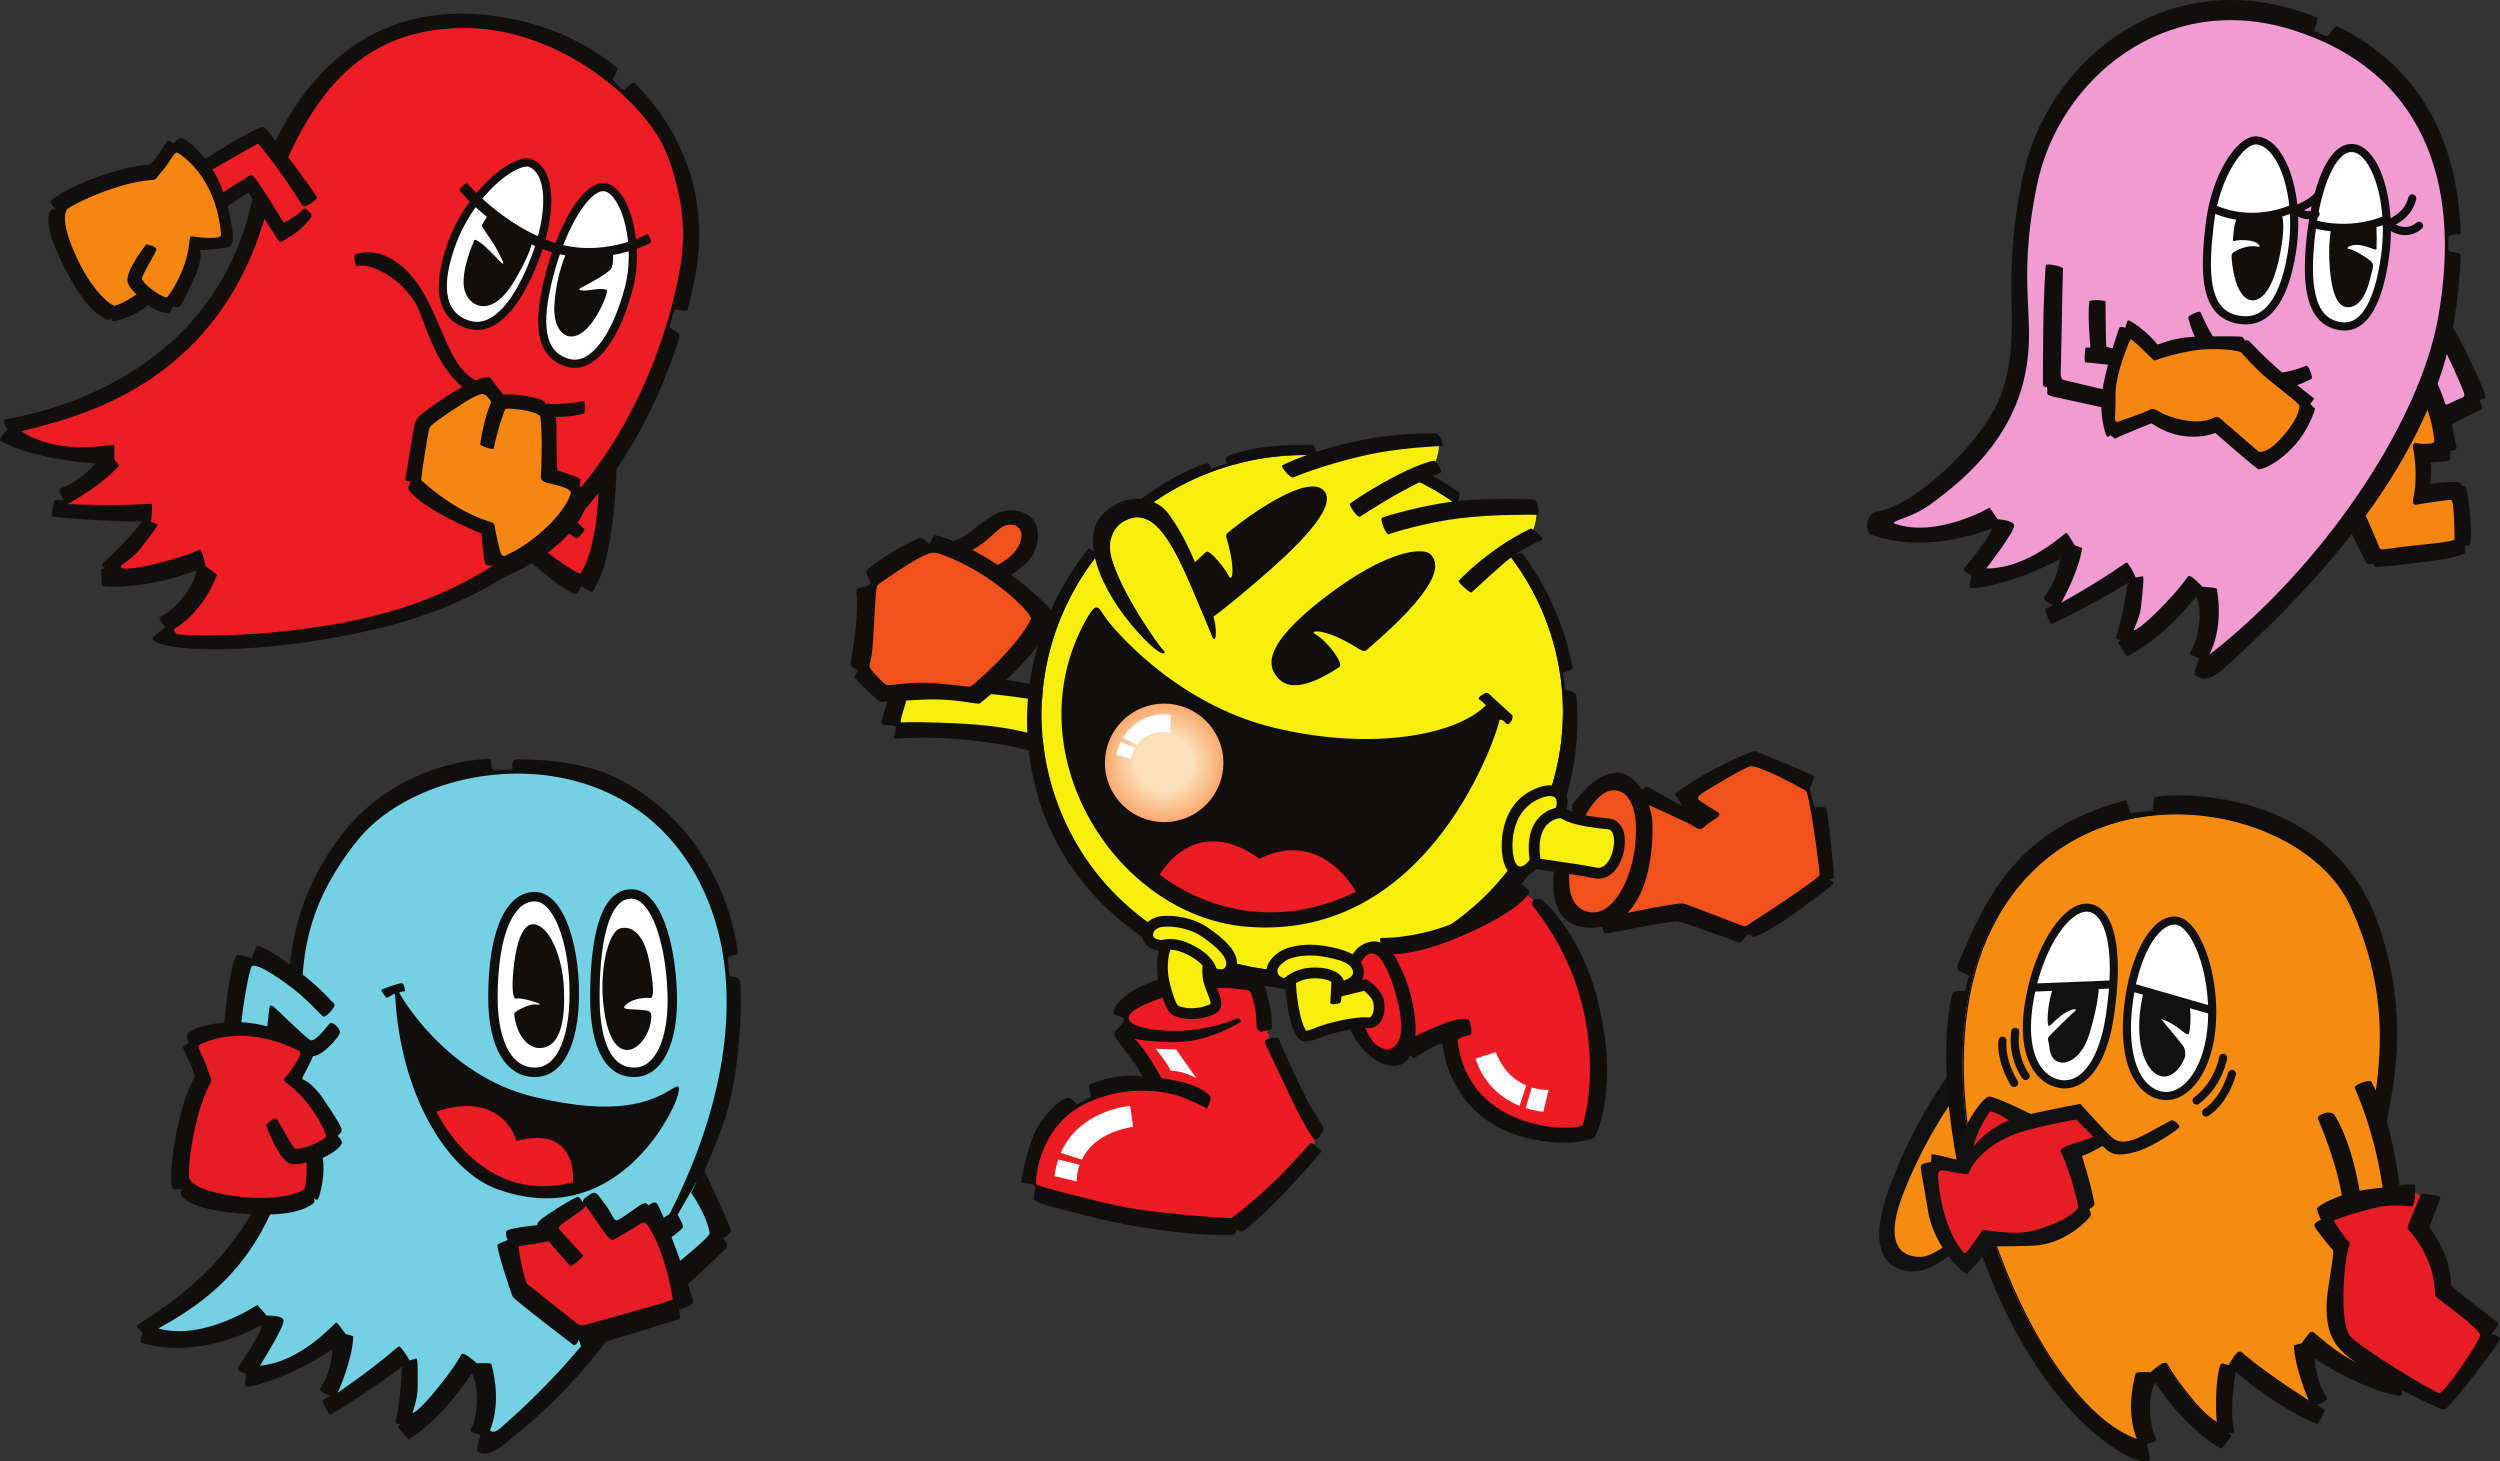 <?xml version="1.0" encoding="UTF-8" standalone="no"?>
<svg
   xmlns:dc="http://purl.org/dc/elements/1.1/"
   xmlns:cc="http://creativecommons.org/ns#"
   xmlns:rdf="http://www.w3.org/1999/02/22-rdf-syntax-ns#"
   xmlns:svg="http://www.w3.org/2000/svg"
   xmlns="http://www.w3.org/2000/svg"
   viewBox="0 0 2467.813 1442.653"
   height="1442.653"
   width="2467.813"
   xml:space="preserve"
   id="svg2"
   version="1.1"><rect x="0" y="0" width="2467.813" height="1442.653" fill="#333333" stroke="none"/><defs
     id="defs6"><clipPath
       id="clipPath38"
       clipPathUnits="userSpaceOnUse"><path
         id="path36"
         d="m 9039.58,5304.75 c 72.56,-231.2 -56.04,-477.44 -287.24,-550 -231.19,-72.56 -477.43,56.04 -549.99,287.24 -72.56,231.19 56.04,477.44 287.23,550 231.2,72.56 477.44,-56.04 550,-287.24 z" /></clipPath><radialGradient
       id="radialGradient48"
       spreadMethod="pad"
       gradientTransform="matrix(418.623,131.365,131.365,-418.623,8620.96,5173.37)"
       gradientUnits="userSpaceOnUse"
       r="1"
       cy="0"
       cx="0"
       fy="0"
       fx="0"><stop
         id="stop40"
         offset="0"
         style="stop-opacity:1;stop-color:#fbe1bb" /><stop
         id="stop42"
         offset="0.478"
         style="stop-opacity:1;stop-color:#fbe1bb" /><stop
         id="stop44"
         offset="1"
         style="stop-opacity:1;stop-color:#f9a96d" /><stop
         id="stop46"
         offset="1"
         style="stop-opacity:1;stop-color:#f9a96d" /></radialGradient></defs><g
     transform="matrix(1.333,0,0,-1.333,0,1442.653)"
     id="g10"><g
       transform="scale(0.1)"
       id="g12"><path
         id="path14"
         style="fill:#f7ef0a;fill-opacity:1;fill-rule:nonzero;stroke:none"
         d="m 6591.14,5525.45 66.72,196.5 c 0,0 217.06,68.12 641.71,25.84 424.65,-42.28 464.97,-87.27 464.97,-87.27 l -47.85,-381.85 c 0,0 -227,130.52 -627,135.99 -399.99,5.48 -399.99,5.48 -399.99,5.48 l -83.59,57.61 -14.97,47.7" /><path
         id="path16"
         style="fill:#100f0d;fill-opacity:1;fill-rule:nonzero;stroke:none"
         d="m 7696.89,5366.79 c 0,0 -153.74,71.73 -540.74,94.93 -280.4,16.81 -465.47,13.75 -482.92,10.89 -17.44,-2.85 32.35,130.69 34.27,149.63 1.91,18.94 -2.16,56.97 28.71,58.79 30.87,1.83 304.2,32.59 593.86,2.97 289.66,-29.62 411.7,-59.45 411.7,-59.45 0,0 35.5,-4.58 44.29,0.8 8.79,5.38 3.21,64.92 11.16,81.31 7.96,16.4 -73.94,35.24 -126,42.48 -52.06,7.25 -470.6,114.78 -1026.14,55.27 -25.34,-2.72 -24.88,-20.91 -41.66,-75.96 -16.79,-55.06 -69.53,-220.96 -73.83,-240.65 -4.3,-19.69 -10.84,-32.23 31.81,-34.56 42.66,-2.34 62.35,-6.64 67.87,-7.53 5.52,-0.88 1.55,-46.68 -5.89,-64.73 -7.43,-18.05 -13.98,-30.59 19.28,-28.01 33.25,2.57 470.02,38.33 970.24,-85.91 116.51,-28.94 119.51,-38.48 126.94,-20.43 7.44,18.06 13.99,99.86 -42.95,120.16" /><path
         id="path18"
         style="fill:#f7ef0a;fill-opacity:1;fill-rule:nonzero;stroke:none"
         d="M 11486.5,6118.56 C 11802.4,5112.1 11233.3,4037.23 10215.4,3717.78 9197.54,3398.32 8116.32,3955.25 7800.44,4961.71 7484.57,5968.17 8053.66,7043.03 9071.53,7362.49 10089.4,7681.95 11170.6,7125.02 11486.5,6118.56" /><path
         id="path20"
         style="fill:#100f0d;fill-opacity:1;fill-rule:nonzero;stroke:none"
         d="m 8970.05,6121.84 c -223.72,528.48 -367.23,946.16 -614.3,855.3 -115.77,-42.58 -158.81,-162.5 -122.14,-289.88 77.48,-269.15 349.18,-645.04 380.24,-677.21 31.06,-32.18 -3.82,-70.09 -177.13,119.09 -308.23,336.47 -447.71,736.39 -255.03,901.67 192.68,165.28 388.95,95.29 466.91,-7.18 208.13,-273.56 330.79,-731.17 346.38,-803.13 15.6,-71.96 12.27,-186.54 -24.93,-98.66" /><path
         id="path22"
         style="fill:#100f0d;fill-opacity:1;fill-rule:nonzero;stroke:none"
         d="m 10592.5,6718.39 c -50.4,52.29 -318,36.45 -780.46,-318.32 -482.38,-370.03 -411.58,-516.97 -358.26,-586.7 44.21,-57.81 149.19,-139.35 465.38,70.07 32.67,25.08 -85.57,190.25 -181.51,244.36 -44.4,25.05 66.31,49.16 306.05,-98.57 18.1,-11.15 57.4,-41.57 77.1,-19.53 20.7,16.92 21.3,17.95 43.2,37.05 561.5,489.22 479,619.36 428.5,671.64" /><path
         id="path24"
         style="fill:#100f0d;fill-opacity:1;fill-rule:nonzero;stroke:none"
         d="m 9802.27,7190.93 c -116.45,120.64 -527.57,-161.64 -712.35,-315.28 -14.29,-13.65 -10.15,-26.38 -7.93,-33.92 69.27,-235.05 45.39,-347.35 13.39,-278.79 -17.62,37.75 -83.22,123.24 -132.33,162.85 -9.19,7.41 -22.18,20.55 -40.33,2.26 -90.97,-83.34 -107.79,-106.39 -107.79,-106.39 l 148.26,-380.57 c 0,0 62.3,35.27 343.28,275.43 280.98,240.16 612.27,553.76 495.8,674.41" /><path
         id="path26"
         style="fill:#100f0d;fill-opacity:1;fill-rule:nonzero;stroke:none"
         d="M 10215.4,3717.78 C 9197.54,3398.32 8116.32,3955.25 7800.44,4961.71 7484.57,5968.17 8053.66,7043.03 9071.53,7362.49 10089.4,7681.95 11170.6,7125.02 11486.5,6118.56 11802.4,5112.1 11233.3,4037.23 10215.4,3717.78 Z m 1374.9,1995.25 c -8.2,89.32 -16.5,127.51 -16.5,127.51 0,0 74,22.21 71.8,35.72 -14.9,78.41 -34.4,156.81 -58.9,234.87 -66.3,210.98 -163.1,403.57 -284.2,574.27 -11.1,14.61 -26.7,42.73 -45.1,40.73 -19.8,-2.14 -58.4,-14.93 -67.6,-2.46 -162,220.42 -374.9,363.21 -391.5,379.54 -7.8,7.77 4.8,21.84 6.4,32.88 2.2,15.77 10.3,29.44 -1.9,42.04 -90.9,62.52 -166.8,113.31 -286.7,164.12 -7.6,3.99 -23.1,-5.97 -32.1,-11.21 -42.4,-24.72 -42.4,-24.72 -42.4,-24.72 0,0 -168,69.23 -369.5,118.64 -201.58,49.42 -287.56,35.51 -322.92,47.99 0,0 -12.57,55.72 -35.78,55.89 -171.01,-1.46 -410.62,-0.31 -624.72,-85.41 -16.31,-6.55 -11.24,-35.17 -4.01,-53.23 0,0 -60.82,-17.54 -113.74,-38.32 0,0 -14.24,45.69 -37.05,39.12 -226.62,-67.28 -556.85,-290.13 -764.33,-508.19 -2.87,-32.18 15.15,-58.42 15.15,-58.42 -24.1,-25.82 -49.16,-61.12 -76.43,-91.13 0,0 -8.44,3.43 -35.77,24.84 -2.96,2.33 -6.22,3.33 -9.61,3.62 -414.78,-510.39 -574.83,-1205.43 -365.84,-1871.32 334,-1064.21 1587.5,-1618.49 2568.65,-1310.56 936.1,293.8 1489,1173.31 1408.2,2092.84 -1.1,21.99 -55.6,38.36 -83.6,40.35" /><path
         id="path28"
         style="fill:#100f0d;fill-opacity:1;fill-rule:nonzero;stroke:none"
         d="m 9229.22,3960.26 c -985.71,83.4 -1743.56,1325.38 -1171.69,2298.22 64.56,109.83 81.08,63.58 122.12,-0.4 41.04,-63.98 509.45,-643.65 1250.59,-823.3 741.16,-179.65 1363.36,-49.88 1573.46,165.43 0,0 -25.2,27.9 -52.6,44.81 -13.6,8.38 50.5,59.34 69.2,44.25 18.7,-15.09 157.7,-146.16 176.4,-161.25 18.7,-15.09 -20.6,-90.3 -43.3,-62.49 -22.7,27.81 -54.1,38.91 -52.5,11.47 1.6,-27.44 -486.4,-1633.95 -1871.68,-1516.74" /><path
         id="path30"
         style="fill:#ec1c24;fill-opacity:1;fill-rule:nonzero;stroke:none"
         d="m 8588.2,4346.88 c 0,0 618.38,-534.34 1452.6,-128.41 0,0 -246.21,475.59 -716.01,244.3 0,0 -423.84,356.96 -736.59,-115.89" /><g
         id="g32"><g
           clip-path="url(#clipPath38)"
           id="g34"><path
             id="path50"
             style="fill:url(#radialGradient48);fill-opacity:1;fill-rule:nonzero;stroke:none"
             d="m 9039.58,5304.75 c 72.56,-231.2 -56.04,-477.44 -287.24,-550 -231.19,-72.56 -477.43,56.04 -549.99,287.24 -72.56,231.19 56.04,477.44 287.23,550 231.2,72.56 477.44,-56.04 550,-287.24" /></g></g><path
         id="path52"
         style="fill:#ffffff;fill-opacity:1;fill-rule:nonzero;stroke:none"
         d="m 8314.8,5359.19 103.74,-54.18 c 27.84,39.61 68.43,70.74 118.2,86.36 43.44,13.64 87.89,13.55 128.74,2.28 l 4.31,135.43 c -50.88,7.34 -104.15,3.68 -156.47,-12.74 -86.71,-27.21 -155.51,-84.7 -198.52,-157.15" /><path
         id="path54"
         style="fill:#ffffff;fill-opacity:1;fill-rule:nonzero;stroke:none"
         d="m 8405.22,5283.62 -106.28,45.69 c -14.71,-31.18 -24.93,-64.51 -30.08,-98.97 29.32,-6.43 77.92,-18.63 110.02,-26.82 3.74,28.27 12.77,55.42 26.34,80.1" /><path
         id="path56"
         style="fill:#f7ef0a;fill-opacity:1;fill-rule:nonzero;stroke:none"
         d="m 8970.05,6121.84 c -213.02,503.21 -353.33,905.95 -579.56,864.86 -11.36,-2.06 -22.93,-5.22 -34.74,-9.56 -70.11,-25.79 -113.36,-80.03 -128.57,-147.03 -9.9,-43.62 -8.03,-92.61 6.43,-142.85 77.48,-269.15 349.18,-645.04 380.24,-677.21 l 356.2,111.79" /><path
         id="path58"
         style="fill:#f7ef0a;fill-opacity:1;fill-rule:nonzero;stroke:none"
         d="m 9602.9,7333.61 c 0,0 279.82,-34.45 446.7,-254.57 0,0 430,241.71 549.8,268.62 19.6,4.4 70.1,149.52 51.9,190.96 -18.3,41.44 -30.5,35.86 -64.8,33.83 -34.3,-2.04 -274.9,13.28 -617.52,-75.03 -342.61,-88.31 -442.1,-147.47 -366.08,-163.81" /><path
         id="path60"
         style="fill:#100f0d;fill-opacity:1;fill-rule:nonzero;stroke:none"
         d="m 9575.71,7286.65 c -18.71,-7.27 -97.14,81.31 -79.05,90.48 18.08,9.17 204.05,103.79 545.04,178.04 309,67.3 580.4,59.87 599.3,55.32 18.8,-4.55 55.9,-83.74 38.4,-89.23 -17.5,-5.49 -306.9,-7.24 -609.1,-79.4 -288.72,-68.91 -471.24,-146.13 -494.59,-155.21" /><path
         id="path62"
         style="fill:#100f0d;fill-opacity:1;fill-rule:nonzero;stroke:none"
         d="m 10070.3,6996.44 c 32.5,16.19 279.9,192.65 595.1,324.76 22.8,9.56 -31.5,86.13 -43.3,89.42 -11.8,3.29 -142.3,-32.38 -334.5,-138.11 -192.1,-105.72 -277.1,-169.12 -289.88,-178.36 -12.83,-9.23 52.98,-107.48 72.58,-97.71" /><path
         id="path64"
         style="fill:#f7ef0a;fill-opacity:1;fill-rule:nonzero;stroke:none"
         d="m 10429.4,6943.19 c 0,0 285.9,-8.95 454.2,-434.37 8.5,-21.32 405.5,311.14 432.5,319.63 27,8.48 82.2,186.29 55.2,230.43 -7.2,11.73 -254.5,35.41 -569.6,-14.55 -315,-49.97 -425.9,-81.2 -372.3,-101.14" /><path
         id="path66"
         style="fill:#100f0d;fill-opacity:1;fill-rule:nonzero;stroke:none"
         d="m 10284,6866.52 c 23.7,8.74 263.1,85.66 520.4,117.5 257.3,31.83 563.8,27.17 575.3,25.96 27.1,-2.85 8.4,106.59 -16.2,112.82 -24.7,6.24 -396.2,13.66 -620.5,-16.56 -224.3,-30.21 -482.1,-104.88 -506.4,-116.49 -24.2,-11.61 28.6,-130.2 47.4,-123.23" /><path
         id="path68"
         style="fill:#100f0d;fill-opacity:1;fill-rule:nonzero;stroke:none"
         d="m 10802.6,6522.28 c 16,17.93 110.6,115.08 255.8,220.05 145.2,104.97 265.4,161.89 278.1,165.88 12.7,3.99 97.8,-72.36 85.3,-82.42 -12.6,-10.05 -156.7,-60.51 -297.9,-185.18 -141.2,-124.67 -218.9,-199.73 -227.5,-205.9 -8.5,-6.18 -103.8,76.46 -93.8,87.57" /><path
         id="path70"
         style="fill:#f1511b;fill-opacity:1;fill-rule:nonzero;stroke:none"
         d="m 12087.7,4926.4 c 0,0 28.8,58.79 241.9,-52.5 213.1,-111.29 290.8,-100.01 290.8,-100.01 0,0 -156.2,113.45 -134.9,154.19 21.3,40.74 460.9,309.73 485.4,306.92 24.4,-2.8 375,-194.48 399.8,-223.38 24.8,-28.91 155.1,-543.1 157.4,-592.17 2.3,-49.06 -23.8,-99.2 -37.7,-121.89 -13.8,-22.68 -472.6,-347.47 -510.2,-369.74 -37.5,-22.27 -148.9,31.88 -182.7,39.6 -33.9,7.71 -335.3,133.21 -356.8,126.48 -21.4,-6.74 -481.6,-93.51 -498.9,-88.46 -17.3,5.05 -21.4,34.55 -21.4,34.55 0,0 249.4,191.54 278.3,466.58 28.8,275.04 -111,419.83 -111,419.83" /><path
         id="path72"
         style="fill:#f1511b;fill-opacity:1;fill-rule:nonzero;stroke:none"
         d="m 11691.3,4770.28 c 0,0 -1.3,95.86 83.5,159.63 84.8,63.77 177.1,137.26 242.7,94.98 65.7,-42.27 180.7,-158.16 163,-310.45 -17.7,-152.29 -75.7,-568.76 -165.4,-633.59 -89.7,-64.84 -292.1,-91.68 -352.2,-31.93 -60,59.76 -107.2,251.8 -83.2,383.89 24.1,132.08 109.4,313.91 111.6,337.47" /><path
         id="path74"
         style="fill:#100f0d;fill-opacity:1;fill-rule:nonzero;stroke:none"
         d="m 12111.6,4591.59 c -22,-275.31 -163.6,-547.51 -332.4,-524.51 -186.5,25.44 -181.1,257.21 -126.5,481.33 61.6,252.94 189.9,418.95 291.9,422.16 102.1,3.2 189.3,-99.47 167,-378.98 z m -144.1,509.3 c -160.6,-5.86 -286.6,-197.36 -315.5,-222.15 -28.9,-24.8 5.9,-118.94 5.9,-118.94 11.4,-38.74 -40.4,-24.5 -56.4,-54.13 -16,-29.62 -23.2,-59.68 -47.7,-123.32 -24.6,-63.64 -184.6,-630.85 226.6,-630.2 411.1,0.66 463.8,525.99 456.4,774.73 -4.1,139.41 -108.7,379.87 -269.3,374.01" /><path
         id="path76"
         style="fill:#f7ef0a;fill-opacity:1;fill-rule:nonzero;stroke:none"
         d="m 11836,4356.02 c -7.3,0 -14.8,0.76 -22.2,2.25 -95.1,19.25 -212.5,36.11 -316.1,50.98 -87.5,12.56 -156.7,22.48 -192.9,30.99 -22.9,5.39 -59.9,26.88 -50.2,110.38 11.2,96.44 96.6,315.76 195.4,315.76 14.2,0 27.9,-4.4 39.8,-12.71 112.3,-78.5 164.2,-106.96 422.3,-132.48 41.9,-4.14 85,-43.48 80.1,-141.5 -4.5,-92.87 -56,-223.67 -156.2,-223.67" /><path
         id="path78"
         style="fill:#100f0d;fill-opacity:1;fill-rule:nonzero;stroke:none"
         d="m 11450,4906.37 v 0 0 c -61.3,-0.01 -115.8,-47.53 -166.8,-145.27 -35.3,-67.59 -61.4,-146.49 -68.3,-205.92 -14.1,-121.84 58.3,-148.59 80.8,-153.88 37.9,-8.91 107.8,-18.94 196.2,-31.64 103.1,-14.8 220,-31.57 314,-50.59 10,-2.03 20.1,-3.06 30.1,-3.06 119.1,0 189.9,134.83 196.2,261.7 6.2,126.2 -58.7,177.61 -116.1,183.29 -249,24.62 -295.1,49.74 -403.3,125.45 -18.7,13.04 -40.4,19.92 -62.8,19.92 z m 0,-80 c 5.9,0.01 11.6,-1.74 16.9,-5.47 119.4,-83.56 177.6,-113.43 441.3,-139.51 85.3,-8.44 40.2,-285.38 -72.2,-285.38 -4.6,0 -9.4,0.48 -14.2,1.47 -175.5,35.5 -431.4,63.75 -507.8,81.7 -71.2,16.73 54.7,347.18 136,347.19" /><path
         id="path80"
         style="fill:#f7ef0a;fill-opacity:1;fill-rule:nonzero;stroke:none"
         d="m 11258.6,4365.61 c -32.2,0 -74.1,19.45 -90.9,112.15 -22,121.1 -4.9,374.61 217.7,467.34 36.5,15.21 66.9,22.61 93,22.61 41.6,0 63.6,-18.92 74.7,-34.79 18.7,-26.87 20.3,-63.91 4.4,-107.15 l -8.1,-22.08 -23.2,-3.66 c -8,-1.39 -202.1,-38.53 -159.2,-338.42 l 2.3,-15.64 -9.1,-12.95 c -7.9,-11.26 -49.8,-67.41 -101.6,-67.41 v 0" /><path
         id="path82"
         style="fill:#100f0d;fill-opacity:1;fill-rule:nonzero;stroke:none"
         d="m 11478.4,5007.7 c -31.5,0 -66.9,-8.4 -108.4,-25.68 -246,-102.51 -265.7,-379.35 -241.7,-511.41 22.9,-126.17 91.5,-145.01 130.3,-145.01 69.8,0 120.5,64.67 134.4,84.49 l 18.1,25.89 -4.5,31.29 c -16.4,114.85 2.4,202.2 54.3,252.61 33.4,32.44 71.2,40.59 71.5,40.64 l 46.5,7.33 16.2,44.16 c 20.2,55.24 16.9,106.31 -9.2,143.81 -13.6,19.38 -45.5,51.88 -107.5,51.88 z m 0,-80 c 51,0 58.9,-40.83 41.6,-88.15 0,0 -242,-38.17 -192.6,-383.61 0,0 -35.2,-50.34 -68.8,-50.34 -20.6,0 -40.6,18.79 -51.6,79.31 -21.1,116.48 -1.4,341.95 193.8,423.26 32.7,13.65 58.3,19.53 77.6,19.53" /><path
         id="path84"
         style="fill:#100f0d;fill-opacity:1;fill-rule:nonzero;stroke:none"
         d="m 12143.3,4891.42 c 0,0 356.9,-160.48 389.7,-181.62 32.9,-21.14 55.7,-35.57 74.5,-20.19 18.8,15.38 56.7,45.71 82.8,61.69 30,18.31 53.3,38.87 35.8,53.14 -16.1,12.99 -134.9,79.02 -149,99.06 -14.2,20.05 23.4,42.32 56.1,63.09 32.8,20.77 268.6,162.89 325.8,180.85 57.3,17.97 383.8,-162.53 412.8,-179.65 28.9,-17.11 104.9,-593.29 103.6,-622.52 -1.3,-29.23 -536.4,-377.98 -550.7,-382.47 -14.3,-4.49 -417,159.96 -461.9,169.45 -44.9,9.49 -610,-110.21 -610,-110.21 0,0 6.9,-47.46 25.8,-107.2 3.8,-12.16 66.5,5.15 252.1,39.83 185.6,34.68 276.7,44.93 294.9,45.4 18.2,0.47 434.7,-149.2 450.3,-157.38 15.7,-8.19 66.8,62.86 66.8,62.86 0,0 29.1,-9.21 37.6,-19.64 8.5,-10.42 130.4,43.56 326.6,186.38 196.3,142.82 254.8,190.02 266.2,204.05 11.3,14.03 -28,30.54 -28,30.54 0,0 20.8,9.12 30.3,12.11 9.5,3 -0.1,101.79 -21.8,304.6 -14.9,138.88 -24.4,199.9 -27.4,209.75 -6.2,19.98 -62.7,10.8 -91.6,11.45 l -32.8,139.92 c 0,0 36.2,84.58 30.6,91.71 -6.2,7.86 -403.5,174.16 -432.6,183.37 -29.1,9.21 -359.1,-149.63 -494.6,-244.29 -81.6,-57.07 -107.9,-65.31 -98.6,-78.12 9.2,-12.82 53,-85.54 53,-85.54 0,0 -238,132.29 -254.4,142.86 -16.4,10.57 -93.5,-52.91 -85.8,-68.86 7.6,-15.95 -10.7,-16.56 23.9,-34.42" /><path
         id="path86"
         style="fill:#ed1c24;fill-opacity:1;fill-rule:nonzero;stroke:none"
         d="m 10031.5,3342.35 c 0,0 31.1,-245.38 140.6,-310.57 109.6,-65.19 172.2,-64.31 205.4,-11.53 33.2,52.78 200.9,94.5 236.8,113.63 36,19.14 104,19.52 104,19.52 0,0 44.6,-250.65 101,-322.01 56.5,-71.37 157.5,-309.57 387.3,-365.81 229.9,-56.24 500.6,-42.04 500.6,-42.04 0,0 103.7,229.05 99.3,652.15 -4.4,423.1 -310.3,921.89 -351.2,977.17 -41,55.28 -183.6,175.6 -183.6,175.6 0,0 -203.2,-220.51 -511.1,-308.21 -307.9,-87.71 -475.5,-87.91 -475.5,-87.91 0,0 -25.8,-43.12 -75.6,-34.69 -49.8,8.44 -125,5.81 -156.3,-69.54 -31.4,-75.36 -26.3,-120.92 -26.3,-120.92 0,0 12.8,-96.54 56.2,-130.08 43.4,-33.55 147.8,-56.5 112.7,-103.35 -35.1,-46.85 -164.3,-31.41 -164.3,-31.41" /><path
         id="path88"
         style="fill:#100f0d;fill-opacity:1;fill-rule:nonzero;stroke:none"
         d="m 10070.9,3329.35 c 0,0 46.7,-207.26 141.5,-258.75 94.7,-51.48 166.6,18.37 164,153.67 -3.4,169.26 -86,415.84 -158,503.29 -72,87.46 -148.5,-4.17 -160,-108.9 l -79.96,-0.69 c 0,0 -0.82,175.51 146.36,224.31 147.1,48.8 208.4,-104.88 261.1,-214.14 52.6,-109.25 151.1,-435.85 59.3,-619.26 -91.8,-183.4 -379.7,-28.92 -466.8,247.7 -11.26,35.77 34.2,74.65 92.5,72.77" /><path
         id="path90"
         style="fill:#100f0d;fill-opacity:1;fill-rule:nonzero;stroke:none"
         d="m 10404,3086.2 c 0,0 41.2,-81.38 54.4,-98.22 13.1,-16.83 117.7,84.11 223.3,106.76 0,0 36.9,-551.76 617,-697.2 323.7,-81.13 507.2,-1.59 507.2,-1.59 0,0 199,345.34 20.7,1035.87 -125.6,486.6 -399.5,727.49 -420,734.17 -20.4,6.69 -82.4,-12.78 -53.9,-53.6 28.6,-40.83 274.2,-327.92 372.9,-770.73 111.1,-498.53 -3.6,-845.46 -3.6,-845.46 -11.5,-52.51 -850,-83.23 -928.4,625.82 0,0 22.5,20.16 59,29.01 36.6,8.84 17.5,2.85 36.6,8.84 19.1,5.99 -4.6,98.13 -11.5,111.69 -6.9,13.57 -103.4,12.1 -273.1,-64.76 -169.8,-76.86 -214.8,-93.18 -200.6,-120.6" /><path
         id="path92"
         style="fill:#100f0d;fill-opacity:1;fill-rule:nonzero;stroke:none"
         d="m 10229.6,3825.41 c -4.3,15.86 -25.1,55.05 7.3,52.09 32.3,-2.97 413.4,3.88 754.3,226.24 193.6,126.26 225.2,167.61 245.1,179.12 20,11.5 85.4,-46.53 88.2,-64 2.9,-17.47 -71.8,-138.31 -479.1,-318.32 -407.3,-180.02 -595.3,-140.5 -595.3,-140.5 0,0 -15.7,47.77 -20.5,65.37" /><path
         id="path94"
         style="fill:#ffffff;fill-opacity:1;fill-rule:nonzero;stroke:none"
         d="m 11468.3,2751.97 c 0,0 -54.5,-3.96 -125.1,17.71 l -44.9,-152.33 c 39.3,-12.44 82.6,-22.13 130.2,-28.09 l 39.8,162.71" /><path
         id="path96"
         style="fill:#ffffff;fill-opacity:1;fill-rule:nonzero;stroke:none"
         d="m 11076.8,3030.87 -149.4,-46.91 c 0,0 56.2,-242.01 325.2,-350.24 l 50,150.82 c -80.4,34.4 -171.3,104.38 -225.8,246.33" /><path
         id="path98"
         style="fill:#f7ef0a;fill-opacity:1;fill-rule:nonzero;stroke:none"
         d="m 9931.2,3582.4 c -3.07,9.01 -247.11,111.1 -367.49,10.43 -20.02,-16.74 8.63,-294.81 58.65,-395.59 21.38,-43.07 28.86,-66.92 126.05,-25.94 97.19,40.98 295.59,84.92 379.29,77.12 76.8,-7.16 95.8,95.57 81.1,159.08 -14.7,63.52 -98.3,121.13 -98.3,121.13 l -185,-44.97 5.7,98.74" /><path
         id="path100"
         style="fill:none;stroke:#100f0d;stroke-width:80;stroke-linecap:butt;stroke-linejoin:miter;stroke-miterlimit:10;stroke-dasharray:none;stroke-opacity:1"
         d="m 9931.2,3582.4 c -3.07,9.01 -247.11,111.1 -367.49,10.43 -20.02,-16.74 8.63,-294.81 58.65,-395.59 21.38,-43.07 28.86,-66.92 126.05,-25.94 97.19,40.98 295.59,84.92 379.29,77.12 76.8,-7.16 95.8,95.57 81.1,159.08 -14.7,63.52 -98.3,121.13 -98.3,121.13 l -185,-44.97 z" /><path
         id="path102"
         style="fill:#f7ef0a;fill-opacity:1;fill-rule:nonzero;stroke:none"
         d="m 9911.96,3551.96 c -2.64,7.1 -25.37,56.71 -145.71,64.94 -9.89,0.68 -19.75,1.02 -29.32,1.02 -110.49,0 -170.47,-45.44 -196.09,-64.84 -2.77,-2.1 -5.21,-3.95 -7.31,-5.46 l -12.18,-8.82 -14.97,1.4 c -5.79,0.53 -57.26,6.69 -79.96,56.91 -14.71,32.51 -14.82,83.5 68.12,141.81 33.98,23.88 111.17,47.97 207.04,47.97 31.29,0 63.18,-2.52 94.74,-7.51 83.71,-13.26 279.78,-44.27 261.98,-172.39 -7.1,-51.65 -74.63,-77.16 -95.16,-83.75 l -45.14,-14.49 -6.04,43.21" /><path
         id="path104"
         style="fill:#100f0d;fill-opacity:1;fill-rule:nonzero;stroke:none"
         d="m 9701.58,3826.9 h -0.01 c -91.99,0 -182.29,-21.69 -230.04,-55.26 -110.87,-77.94 -98.69,-153.13 -81.56,-191.01 24.32,-53.78 75.92,-76.85 112.71,-80.27 l 29.95,-2.78 24.37,17.63 c 2.3,1.67 4.97,3.68 8,5.98 24.3,18.41 74.85,56.73 171.91,56.73 8.67,0 17.63,-0.32 26.62,-0.93 83.33,-5.7 106.29,-32.49 110.57,-38.77 l 17.77,-79.88 83.5,26.81 c 33.53,10.76 112.53,43.63 122.53,116.36 5.6,40.32 -0.6,115.48 -104.92,165.9 -44.8,21.65 -105.3,38 -190.41,51.47 -33.62,5.32 -67.6,8.02 -100.99,8.02 z m -0.01,-80 c 27.58,0 57.26,-2.09 88.5,-7.04 133.43,-21.11 238.63,-55.05 228.63,-127.38 -4.3,-30.75 -67.79,-51.16 -67.79,-51.16 0,0 -18.76,84.33 -181.92,95.48 -11.08,0.76 -21.78,1.12 -32.08,1.12 -134.87,0 -203.4,-60.94 -226.83,-77.91 0,0 -33.44,3.11 -47.21,33.58 -15.57,34.42 20.68,68.71 54.67,92.6 26.04,18.3 93.79,40.71 184.03,40.71" /><path
         id="path106"
         style="fill:#100f0d;fill-opacity:1;fill-rule:nonzero;stroke:none"
         d="m 9861.04,3578.29 -9.57,-177.21 c -7.43,-21.45 47.2,-14.93 67.84,-8.45 20.64,6.48 11.77,91.97 20.94,131.92 9.17,39.94 -44.01,49.92 -79.21,53.74" /><path
         id="path108"
         style="fill:#ed1c24;fill-opacity:1;fill-rule:nonzero;stroke:none"
         d="m 8360.2,3345.14 c -29.08,-44.48 -15.55,-209.25 -5.07,-242.65 10.48,-33.39 154.12,-276.54 154.12,-276.54 0,0 -351.41,-105.05 -374.51,-114.92 -23.11,-9.87 -96.44,-43.37 -185.87,-92.39 -89.42,-49.03 -34.89,-5.71 -116.4,-54.88 -81.52,-49.16 -222.69,-342.39 -216.61,-420.22 2.87,-36.74 75.46,-140.26 112.18,-165.42 36.72,-25.16 212.59,-51.19 481.11,-113.65 268.52,-62.46 907.34,-110.89 967.86,-86.65 60.52,24.23 463.74,425.9 520.47,503.97 56.72,78.07 48.86,169.93 25.56,194.06 -23.29,24.13 -269.7,533.73 -304.08,601.55 -34.39,67.81 -67.76,282.68 -96.07,381.23 -28.3,98.54 -84.19,67.9 -245.14,88.13 -160.94,20.24 -478.08,-54.52 -549.32,-78.07 -156.69,-51.8 -118.66,-47.72 -168.23,-123.55" /><path
         id="path110"
         style="fill:#ffffff;fill-opacity:1;fill-rule:nonzero;stroke:none"
         d="m 7808.71,2113.49 164.55,-40.07 c 0,0 -3.32,54.57 21.96,124.33 l -158.65,38.07 c -12.4,-37.21 -21.95,-77.85 -27.86,-122.33" /><path
         id="path112"
         style="fill:#ffffff;fill-opacity:1;fill-rule:nonzero;stroke:none"
         d="m 7855.65,2285.37 155.73,-49.85 c 46.8,95.33 150.43,204.47 379.79,242.86 l -22.19,154.2 c 0,0 -371.77,-24.37 -513.33,-347.21" /><path
         id="path114"
         style="fill:#ffffff;fill-opacity:1;fill-rule:nonzero;stroke:none"
         d="m 8558.31,3056.21 c 0,0 76.12,-90.33 111.38,-162.87 0,0 77.18,4.57 190,-54.35 l -150.45,212.18 c 0,0 -55.07,1.34 -150.93,5.04" /><path
         id="path116"
         style="fill:#100f0d;fill-opacity:1;fill-rule:nonzero;stroke:none"
         d="m 9306.09,3215.78 c 0.72,-8.67 17,-37.46 39.21,-33.11 22.22,4.36 64.71,15.07 70.37,22.09 5.66,7.01 4.71,110.22 -17.54,193.63 -22.25,83.42 -31.07,165.8 -75.53,178.05 -44.46,12.25 -468.55,86.15 -759.69,-13.08 -291.15,-99.24 -318.21,-221.71 -317.81,-243.86 0.4,-22.15 51.17,-12.76 74.46,-36.89 23.3,-24.14 -44.09,-74.61 -64.58,-98.97 -13.35,-15.89 17.59,-67.52 79.65,-145.23 107.91,-135.13 124.76,-188.8 124.76,-188.8 0,0 -159.15,37.9 -389.25,-57.97 -12.75,-5.31 10.44,-92.47 10.44,-92.47 0,0 -67.7,-29.92 -99.6,-53.42 -7.23,-6.2 -40.46,37.08 -54.56,44.45 -28.21,14.73 -124.79,-36.55 -221.4,-179.54 -96.62,-142.99 -137.76,-413.59 -142.42,-431.18 -7.2,-27.15 66.09,-18.56 82.58,-25.18 16.48,-6.61 23.71,-16.19 20.46,-35.52 -3.25,-19.34 -10.58,-54.4 -10.35,-63.49 0.24,-9.1 -17.18,-32.91 171.38,-78.54 188.57,-45.63 380.36,-109.89 755.43,-161.18 375.07,-51.29 533.81,-39.47 554.46,-34.3 20.65,5.17 20.84,37.98 20.84,37.98 0,0 26.49,-21.81 42.82,-15.38 16.32,6.43 159.87,120.92 340.84,316.59 180.96,195.67 239.9,265.4 243.25,275.62 3.34,10.22 -63.8,58.44 -71.26,61.35 -7.47,2.89 -11.49,-0.99 -24,-15.4 -12.51,-14.4 -194.57,-227.45 -378.41,-384.71 -183.84,-157.27 -193.27,-155.61 -193.27,-155.61 0,0 -567.32,24.33 -918.87,109.2 -351.54,84.88 -506.92,129.13 -518.64,137.25 -11.72,8.11 -8.38,18.33 -6.32,45.18 2.05,26.84 29.05,391.67 364.03,555.76 334.99,164.09 647.17,72.08 687.75,58.63 73.11,-24.22 198.98,-82.97 207.12,-92.21 8.14,-9.24 37.13,65.37 31.89,82.06 -5.24,16.7 -51.08,62.58 -158.8,96.9 -107.72,34.32 -203.49,42.76 -203.49,42.76 0,0 -116.51,217.09 -200.19,291.71 0,0 259.71,-46.89 448.17,-8.7 188.46,38.19 333.24,132.1 338.45,136.35 5.21,4.26 -13.68,31.08 -27.25,24.2 -13.56,-6.87 -230.67,-99.9 -493.83,-92.1 -263.16,7.81 -394.34,79.31 -248.14,164.5 146.2,85.18 406.82,157.45 651.84,152.17 101.57,-2.19 171.68,-16.87 180.33,-19.39 8.66,-2.53 38.06,-83.7 45.97,-150.65 7.91,-66.95 5.87,-85.5 8.7,-119.55" /><path
         id="path118"
         style="fill:#100f0d;fill-opacity:1;fill-rule:nonzero;stroke:none"
         d="m 9367.93,3098.07 c 0,0 102.87,-219.26 195.13,-413.03 92.25,-193.76 159.45,-293.2 171.86,-302.41 12.41,-9.21 61.7,50.81 66.14,78.4 4.44,27.6 -60.21,83.3 -166.31,304.48 -84.65,176.47 -159.78,347.81 -164.64,364.63 -4.86,16.81 -119.61,5.02 -102.18,-32.07" /><path
         id="path120"
         style="fill:#f7ef0a;fill-opacity:1;fill-rule:nonzero;stroke:none"
         d="m 8825.06,3316.36 c -62.15,0.01 -106.6,16.38 -117.27,22.12 -41.17,22.15 -73.71,147.25 -89.46,219.86 -21.08,97.26 -9.31,224.72 24.69,267.41 14.59,18.33 31.78,21.25 40.71,21.37 l 1.32,0.01 c 77.83,0 227.27,-98.41 249.85,-123.38 11.54,-12.77 12.94,-25.59 12.08,-34.09 l -0.33,-3.01 c -6.63,-58.95 -1.21,-100.59 4.51,-125.13 5.49,-23.6 17.36,-53.84 27.82,-80.52 23.45,-59.79 43.7,-111.42 -2.13,-131.8 -48.95,-21.79 -100.01,-32.84 -151.77,-32.84 -0.01,0 -0.01,0 -0.02,0" /><path
         id="path122"
         style="fill:#100f0d;fill-opacity:1;fill-rule:nonzero;stroke:none"
         d="m 8685.05,3887.13 -1.81,-0.01 c -27.69,-0.35 -53.09,-13.3 -71.52,-36.45 -45.93,-57.69 -53.87,-202.11 -32.48,-300.8 46.04,-212.43 92.22,-237.27 109.6,-246.61 17.29,-9.31 68.02,-26.9 136.23,-26.9 57.41,0 113.95,12.21 168.05,36.29 16.55,7.37 68.71,37.89 45.17,121.53 -5.14,18.26 -13.37,39.22 -22.07,61.42 -9.97,25.41 -21.26,54.22 -26.1,75 -5.01,21.49 -9.71,58.29 -3.72,111.59 l 0.38,3.44 c 1.37,13.57 0.3,40.03 -22.21,64.94 -22.26,24.61 -81.91,61.14 -113.65,78.84 -103.48,57.72 -150.44,57.72 -165.87,57.72 z m 0,-80 c 67.64,0 223.09,-104.02 222.13,-113.45 -0.96,-9.47 -10.04,-76.52 5.02,-141.23 15.07,-64.71 66.79,-158.52 48.39,-166.71 -50.46,-22.46 -97.23,-29.38 -135.52,-29.38 -55.35,0 -92.97,14.47 -98.34,17.35 -15.6,8.39 -45.91,85.16 -69.31,193.11 -23.83,109.95 0.71,239.97 26.81,240.3 0.28,0.01 0.54,0.01 0.82,0.01" /><path
         id="path124"
         style="fill:#f7ef0a;fill-opacity:1;fill-rule:nonzero;stroke:none"
         d="m 9041.6,3604.83 c -23.85,0 -45.29,7.93 -49.34,9.53 l -20.9,8.19 -3.9,22.1 c -0.02,0 -16.94,69.49 -138.5,135.51 -59.94,32.55 -114.71,49.05 -162.78,49.05 -22.16,0 -38.55,-3.48 -50.51,-6.02 l -11.46,-2.33 -5.49,0.42 c -18.94,1.44 -81.89,9.76 -96.31,55.92 -7.13,22.79 -4.15,46.81 8.38,67.62 15.84,26.3 45.38,45.17 81.03,51.78 13.58,2.52 32.42,3.92 53.05,3.92 46.97,0 167.52,-7.5 272.1,-76.95 173.27,-115.06 236.92,-211.43 189.18,-286.42 -7.68,-12.06 -26.27,-32.32 -64.55,-32.32" /><path
         id="path126"
         style="fill:#100f0d;fill-opacity:1;fill-rule:nonzero;stroke:none"
         d="m 8644.88,4040.51 h -0.01 c -23.33,0 -44.2,-1.58 -60.35,-4.58 -46.89,-8.7 -86.25,-34.39 -107.99,-70.47 -18.52,-30.75 -22.89,-66.33 -12.3,-100.2 21.34,-68.27 99.03,-81.4 131.45,-83.87 l 10.98,-0.84 10.79,2.16 c 2,0.4 4.17,0.86 6.52,1.36 11.37,2.41 24.25,5.14 42.21,5.14 41.33,0 89.68,-14.88 143.69,-44.21 98.16,-53.31 118.12,-106.81 118.2,-107.29 l 7.79,-44.21 41.8,-16.39 c 7.35,-2.88 33.68,-12.27 63.94,-12.27 41.91,0 77.74,18.53 98.3,50.84 22.03,34.61 46.28,107.4 -38.78,206.07 -36.86,42.76 -91.37,88.23 -162.03,135.15 -113.66,75.47 -243.61,83.61 -294.21,83.61 z m -0.01,-80 c 62.38,0 164.72,-13.65 249.97,-70.26 112.54,-74.73 216.78,-170.02 177.57,-231.62 -6.77,-10.63 -18.85,-13.79 -30.81,-13.79 -17.5,0 -34.74,6.75 -34.74,6.75 0,0 -15.1,85.67 -158.81,163.71 -79.88,43.38 -139.74,53.91 -181.87,53.91 -30.44,0 -51.61,-5.49 -64.41,-8.05 0,0 -53.73,4.1 -61.18,27.96 -9.76,31.23 17.67,60.57 58.52,68.15 9.91,1.84 25.79,3.24 45.76,3.24" /><path
         id="path128"
         style="fill:#f1511b;fill-opacity:1;fill-rule:nonzero;stroke:none"
         d="m 7188.92,6467.69 -152.95,69.91 -92.53,177.96 c 0,0 289.39,121.49 362.9,171.15 73.5,49.66 141.02,143.44 250.45,78.61 109.44,-64.84 96.46,-148.71 34.79,-227.74 -61.66,-79.02 -402.66,-269.89 -402.66,-269.89" /><path
         id="path130"
         style="fill:#100f0d;fill-opacity:1;fill-rule:nonzero;stroke:none"
         d="m 6952.1,6796.5 c -145.99,-21.18 -149.62,-182.83 -40.04,-156.3 378.61,91.67 435.33,249.3 523.08,286.94 87.76,37.63 174.12,-28.82 103.88,-155.67 -70.23,-126.85 -285.73,-190.58 -371.06,-236.99 -85.33,-46.41 -92.4,-173.11 -92.4,-173.11 0,0 435.43,165.48 556.92,329.38 50.82,68.55 78.65,200.24 23.25,276.57 -55.4,76.33 -184.48,102.17 -280.03,49.05 -227.56,-126.52 -172.99,-183.53 -423.6,-219.87" /><path
         id="path132"
         style="fill:#f1511b;fill-opacity:1;fill-rule:nonzero;stroke:none"
         d="m 6512.92,6559.48 -66.69,-104.78 -55.27,-533.53 12.24,-80.74 154.48,-149.92 635.63,-4.89 265.64,222.24 244.23,340.56 -262.91,303.4 -495.44,242.78 -248.07,-77.85 -183.84,-157.27" /><path
         id="path134"
         style="fill:#100f0d;fill-opacity:1;fill-rule:nonzero;stroke:none"
         d="m 7634.82,6240.81 c -95.57,-209.12 -431.74,-494.48 -445.3,-501.35 -13.57,-6.88 -51.31,4.85 -253.42,22.65 -202.1,17.8 -344.33,-21.6 -371.04,-11.64 -26.7,9.96 -101.94,98.96 -118.11,117.53 -19.17,22.02 1.72,57.2 7.19,93.96 18.56,124.53 23.99,507.99 44.1,527.41 20.11,19.41 220.98,155.82 308.77,201.71 87.78,45.89 109.11,44.73 153.12,29.72 387.2,-132.04 688.68,-449.4 674.69,-479.99 z m 183.04,17.9 c -13.82,19 -54.47,98.43 -340.04,315.37 -285.57,216.95 -541.28,288.67 -555.59,284.18 -14.31,-4.5 -39.89,-64.93 -39.89,-64.93 0,0 -51.22,54.67 -74.32,44.8 -23.11,-9.87 -86.76,-32.47 -244.28,-131.69 -157.51,-99.22 -151.52,-118.3 -148.35,-128.4 3.17,-10.1 37.95,-79.18 26.59,-84.75 -11.35,-5.57 -39.62,-15.67 -68.99,-22.27 -29.38,-6.6 -35.03,-13.62 -30.68,-35.83 0,0 13.66,-76.94 -6.1,-264.42 -19.77,-187.48 -43.52,-262.1 -33.5,-277.3 10.01,-15.2 53.13,-35.73 53.13,-35.73 0,0 -30.68,-35.83 -25.44,-52.52 5.24,-16.7 180.98,-184.27 190.42,-181.3 9.44,2.96 49.17,2.33 296.12,16.95 246.96,14.62 420.77,-38.26 438.35,-27.5 17.59,10.76 181.32,148.61 324,303.44 142.69,154.83 252.4,322.89 238.57,341.9" /><path
         id="path136"
         style="fill:#f68b11;fill-opacity:1;fill-rule:nonzero;stroke:none"
         d="m 14489.2,2866 c 0,0 25.7,-575.86 133.3,-899.13 50.6,-152.1 60.8,-186.59 31.7,-227.53 -29.1,-40.94 -240.4,-202.7 -315.8,-226.27 -75.4,-23.57 -268.7,-66 -313.5,21.21 -44.8,87.21 -80.1,325.27 33,542.11 113.1,216.85 245.1,560.98 431.3,789.61" /><path
         id="path138"
         style="fill:#121111;fill-opacity:1;fill-rule:nonzero;stroke:none"
         d="m 14621.2,3096.99 c 0,0 -378.1,-375.41 -633.1,-1079.62 -220.1,-608.01 121.7,-629.23 248.9,-600.94 127.3,28.28 400.7,263.98 400.7,263.98 l -44.1,63.04 c 0,0 -245.8,-220.96 -361.3,-228.03 -115.5,-7.07 -300.1,50.3 -139.4,464.73 160.6,414.44 391.6,753.85 514.2,871.71 122.6,117.85 14.1,245.13 14.1,245.13" /><g
         transform="scale(1.088)"
         id="g140"><path
           id="path142"
           style="fill:#f68b11;fill-opacity:1;fill-rule:nonzero;stroke:none"
           d="m 14544.3,144.905 c -309.6,100.797 -654.4,539.454 -900,1144.795 -280.3,691.52 -449,1678.48 -81.5,2374.59 249.6,472.99 705.3,744.27 1250,744.27 253.3,0 510.8,-61.84 725.3,-174.13 216.9,-113.59 381.7,-275 463.9,-454.5 298,-650.4 201.3,-1149.73 107.9,-1632.64 -30.9,-159.63 -60.1,-310.39 -75,-465.07 -59.3,-616.59 251.1,-1085.518 254.3,-1090.112 l 5.4,-8.087 -9.7,0.919 c -236.8,21.223 -449.7,203.202 -529.8,271.703 -12,10.236 -22.5,19.231 -26.5,21.805 -7.8,-6.02 -35.9,-42.91 -59.9,-77.184 l -1,-1.407 -50.1,-12.505 c 6.2,-157.754 104.1,-377.269 105.1,-379.473 l 6.1,-13.876 -12.7,8.086 c -3,1.745 -290.3,182.298 -445.7,315.531 -16.7,14.336 -29.9,25.638 -34.3,25.638 -1.3,0 -3.1,-2.024 -5.9,-5.696 -2.2,-2.76 -5,-6.159 -8.7,-10.017 -18.9,-18.837 -50.9,-76.358 -51.2,-76.907 l -1.9,-3.216 -3.5,1.008 c -0.3,0.094 -31.2,9.376 -44.4,12.775 -9.1,-7.628 -30.9,-95.561 -32.6,-234.217 -1.3,-121.471 2.3,-136.998 5.3,-149.496 0.4,-1.744 0.8,-3.492 1.2,-5.42 0.6,-3.033 -0.4,-5.053 -1.3,-6.155 -1,-1.195 -2.9,-2.667 -6.2,-2.667 -17,0 -91.3,47.138 -202,186.986 -97,122.389 -124.8,171.548 -139.7,197.922 -4,7.164 -6.9,12.311 -10,16.722 -0.3,0.366 -1,1.472 -3.8,1.472 -19.9,0 -74,-46.219 -93.2,-63.954 l -1.4,-1.378 -2,0.09 c -0.2,0.093 -25.9,1.471 -50.7,1.471 -32.5,0 -41.3,-2.39 -43.6,-3.399 -15.9,-236.696 9.6,-447.202 9.7,-449.316 l 1,-7.168 -6.9,2.207" /></g><g
         transform="scale(1.095)"
         id="g144"><path
           id="path146"
           style="fill:#100f0d;fill-opacity:1;fill-rule:nonzero;stroke:none"
           d="m 14728.7,4388.1 h -0.1 c -249.9,0 -490.7,-59.66 -696.3,-172.54 -233.4,-128.06 -418.6,-319.82 -550.6,-569.94 -83.6,-158.34 -143.1,-340.64 -176.7,-541.82 -31.2,-187.12 -40.4,-391.07 -27.1,-606.16 24.6,-397.22 123.1,-818.05 284.8,-1216.99 244.5,-603.1 588.5,-1040.272 897.6,-1140.864 l 13.6,-4.476 -1.7,14.251 c -0.3,2.102 -25.2,209.225 -10,442.747 4.3,0.913 14.6,2.284 38.9,2.284 24.6,0 50.1,-1.371 50.4,-1.464 l 3.8,-0.182 2.9,2.652 c 27.9,25.857 74.1,62.402 89.6,62.402 0.2,0 0.3,0 0.4,-0.093 2.8,-4.022 5.5,-8.954 9.3,-15.624 14.9,-26.314 42.5,-75.375 139.2,-197.434 101.3,-128.001 182,-187.662 204.6,-187.662 5.3,0 8.3,2.652 9.6,4.293 2.2,2.652 3,6.214 2.3,9.868 -0.4,2.013 -0.9,3.748 -1.3,5.575 -2.9,12.241 -6.4,27.316 -5.1,147.641 1.5,125.991 20.4,211.873 29.6,227.679 14.2,-3.84 40.8,-11.788 41.1,-11.877 l 7,-2.102 3.6,6.395 c 0.3,0.639 31.9,57.284 50.1,75.557 4,3.929 6.8,7.491 9.1,10.325 1,1.277 2.2,2.741 3,3.654 4.6,-2.009 18.3,-13.704 30.4,-24.122 154.9,-132.747 440.8,-312.369 443.7,-314.196 l 25.5,-15.989 -12.4,27.502 c -0.9,2.191 -96.4,216.256 -103.9,371.966 l 44.5,11.12 3.3,0.828 2,2.788 c 20.8,29.628 46.3,63.351 56.2,73.458 5.1,-3.823 13.8,-11.367 23,-19.251 80.1,-68.369 292.6,-249.96 529.5,-271.248 l 19.1,-1.738 -10.7,15.899 c -0.8,1.188 -78.8,118.04 -148.5,308.925 -64.2,176.013 -134.3,452.833 -103.6,772.093 14.7,153.58 43.8,303.4 74.5,462.01 45.8,236.72 93.2,481.5 92,747.67 -1.5,301.08 -66.7,588.43 -199.5,878.46 -82.3,179.39 -246.8,340.64 -463.4,454.05 -213.9,111.97 -470.7,173.65 -723.3,173.68 z m 0,-9.14 c 515.6,-0.04 1009,-252.85 1178.3,-622.4 393,-857.86 92,-1461.65 32.3,-2083.46 -59.8,-621.81 253.6,-1086.913 253.6,-1086.913 -285.8,25.671 -541.2,292.315 -553.8,292.315 0,0 -0.1,-0.01 -0.2,-0.028 -9.7,-3.223 -63,-79.136 -63,-79.136 l -51.7,-12.92 c 4.9,-159.849 105,-382.775 105,-382.775 0,0 -286.4,179.528 -442.6,313.282 -22.5,19.461 -31.4,26.681 -37,26.681 -5.7,0 -8.1,-7.22 -17.9,-16.902 -19.3,-19.461 -51.6,-77.569 -51.6,-77.569 0,0 -32.3,9.686 -45.2,12.883 -0.2,0.09 -0.5,0.09 -0.6,0.09 -13,0 -34.9,-102.323 -36.6,-237.452 -1.5,-137.319 3.3,-138.872 6.5,-155.042 0.5,-2.102 -0.6,-3.291 -2.9,-3.291 -15.7,0 -90.7,49.429 -197.4,184.19 -122.8,155.042 -134,192.137 -148.5,213.151 -1.7,2.373 -4.3,3.472 -7.6,3.472 -26,0 -95.9,-64.871 -95.9,-64.871 0,0 -25.6,1.463 -50.8,1.463 -23.9,0 -47.3,-1.278 -47.6,-6.303 -16.2,-239.007 9.6,-448.96 9.6,-448.96 -727.8,236.905 -1584.9,2334.325 -973.3,3492.885 277.9,526.42 767.6,737.65 1238.9,737.61" /></g><g
         transform="scale(1.099)"
         id="g148"><path
           id="path150"
           style="fill:#100f0d;fill-opacity:1;fill-rule:nonzero;stroke:none"
           d="m 13431.2,3625.54 c 579.4,1097.44 2084,819.05 2406.8,114.71 391.2,-854.13 91.6,-1455.31 32.1,-2074.42 -59.5,-619.1 252.5,-1082.188 252.5,-1082.188 -286.3,25.652 -542,294.241 -551.6,291.018 -9.6,-3.209 -62.7,-78.793 -62.7,-78.793 l -51.5,-12.863 c 4.9,-159.156 104.6,-381.114 104.6,-381.114 0,0 -285.2,178.749 -440.7,311.923 -44.9,38.636 -35.3,29.02 -54.7,9.736 -19.2,-19.376 -51.4,-77.233 -51.4,-77.233 0,0 -32.2,9.644 -45,12.828 -12.9,3.273 -35.4,-99.7 -37,-236.331 -1.6,-136.724 3.3,-138.269 6.5,-154.37 3.1,-16.1 -77.3,25.745 -199.4,180.114 -122.3,154.369 -133.5,191.303 -148,212.225 -14.5,20.923 -102.9,-61.132 -102.9,-61.132 0,0 -95.5,5.003 -98.1,-4.818 -75.6,-274.993 9.7,-447.012 9.7,-447.012 -724.8,235.877 -1578.1,2324.19 -969.2,3477.72 z M 14300.7,56.673 c 136.8,-78.96 177.9,-55.763 184.3,-45.028 6.5,10.735 -21.4,107.248 -21.4,107.248 0,0 67.6,13.919 66.5,27.838 -1.1,13.918 -39.7,65.403 -43,200.492 -3,129.442 36.5,185.479 36.5,185.479 195.1,-306.649 442.7,-453.468 446,-446.009 3.2,7.551 45,53.581 63.2,78.231 7.2,9.825 -13.9,26.835 -13.9,26.835 0,0 40.8,-6.46 34.3,19.284 -34.7,138.905 11.8,393.43 11.8,393.43 0,0 70.7,-70.68 259.5,-195.031 188.6,-124.442 289.4,-158.736 294.8,-153.371 5.3,5.37 52.5,88.966 42.8,94.336 -9.6,5.365 -49.3,32.2 -49.3,32.2 0,0 83.4,22.468 64.4,51.485 -78.3,118.985 -80.5,260.438 -80.5,260.438 302.3,-199.398 536.1,-250.794 575.2,-252.432 26.9,-1.091 6.9,85.235 6.9,85.235 0,0 66,24.106 56.9,40.753 -212.3,387.08 -303.4,849.035 -243.3,1277.855 60,428.82 307.6,990.57 31.7,1778.16 -275.9,787.58 -1078.6,854.26 -1263.5,862.3 -185,8.04 -242.9,-8.04 -247.7,-19.3 -4.8,-11.26 -1.6,-78.8 -11.2,-82.01 -9.7,-3.22 -112.6,-9.65 -135.1,-16.08 -22.6,-6.43 -27,90.44 -46.7,85.22 -722,-191.35 -927.8,-635.19 -1120.8,-1088.66 -16.3,-38.47 -9.6,-54.67 3.2,-61.1 12.8,-6.44 66,-30.56 66,-30.56 -10.9,-31.4 -18.9,-72.66 -25.8,-102.92 0,0 -79.1,3.25 -83.6,-10.72 -17.3,-53.36 -96.4,-392.07 8.6,-1033.46 167,-1020.81 655.9,-1794.783 1133.2,-2070.137" /></g><g
         transform="scale(1.089)"
         id="g152"><path
           id="path154"
           style="fill:#f68b11;fill-opacity:1;fill-rule:nonzero;stroke:none"
           d="m 16085.7,2532.28 c 0,0 -191.6,-71.43 -251.6,-193.18 l 162.3,-561.67 303.6,24.35 c 0,0 -97.4,490.24 -214.3,730.5" /></g><g
         transform="scale(1.091)"
         id="g156"><path
           id="path158"
           style="fill:#100f0d;fill-opacity:1;fill-rule:nonzero;stroke:none"
           d="m 16294.4,1814.87 c 0,0 -48.6,495.87 -197.6,761.64 -11.5,20.38 -123.2,-19.45 -113.5,-42.13 9.7,-22.69 145.8,-316.63 194.5,-719.51 5,-41.96 122.2,-54.84 116.6,0" /></g><g
         transform="scale(1.073)"
         id="g160"><path
           id="path162"
           style="fill:#100f0d;fill-opacity:1;fill-rule:nonzero;stroke:none"
           d="m 16300,1766.48 c 0,0 -42.7,383.28 -184.6,619.63 -29.6,49.45 -128.5,3.3 -118.7,-19.77 10,-23.07 145.6,-333.77 174.7,-596.56 3.4,-29.66 99,-46.15 128.6,-3.3" /></g><g
         transform="scale(1.129)"
         id="g164"><path
           id="path166"
           style="fill:#e61d25;fill-opacity:1;fill-rule:nonzero;stroke:none"
           d="m 15907.1,1721.93 c -24.5,16.62 -73.6,57.92 -106.5,40.69 -32.8,-17.21 -543.2,-101.75 -543.2,-101.75 l -1.6,-114.28 87.7,-150.29 c 0,0 -20.4,-399.198 -25.1,-450.863 -4.7,-51.665 70.5,-176.902 106.5,-222.27 36,-45.431 516.6,-300.569 538.6,-306.854 21.9,-6.289 40.6,-25.063 87.7,3.099 46.9,28.163 248.8,327.205 248.8,371.041 0,43.837 -3.1,100.192 -17.2,114.282 -14.1,14.09 -236.4,195.685 -291.2,228.565 -54.8,32.87 14.1,73.58 14.1,73.58 0,0 -78.3,241.08 -98.6,277.09 -20.4,36 -14.1,95.49 -6.3,115.85 7.9,20.35 33.2,103.8 6.3,122.11" /></g><g
         transform="scale(1.136)"
         id="g168"><path
           id="path170"
           style="fill:#100f0d;fill-opacity:1;fill-rule:nonzero;stroke:none"
           d="m 15742.3,1797.97 c 3,-10.61 3.1,-102.75 -12.4,-127.66 -15.6,-24.91 -82.6,26.46 -280.3,-24.91 -197.8,-51.37 -238.2,-76.28 -238.2,-76.28 0,0 74.7,-115.21 96.5,-133.88 21.8,-18.68 0,0 -18.6,-152.57 -18.7,-152.56 -23.4,-384.528 26.4,-459.249 49.8,-74.732 552.7,-372.087 583.8,-378.337 31.2,-6.165 269.4,340.971 267.8,379.885 -1.6,38.927 -263.2,225.741 -284.9,247.531 -21.8,21.8 6.2,87.18 -54.5,235.08 -60.7,147.89 -133.9,199.27 -133.9,214.83 0,15.57 82.5,210.17 88.8,219.51 6.2,9.35 127.6,-9.34 126,-20.23 -1.5,-10.91 -66.9,-179.04 -71.6,-189.94 -4.7,-10.89 140.1,-169.54 140.1,-379.85 0,-15.57 289.6,-233.52 305.2,-245.973 15.6,-12.45 -40.5,-71.615 -40.5,-71.615 0,0 53,-18.676 57.6,-32.688 4.7,-14.011 -326.9,-451.475 -362.7,-462.394 -35.8,-10.833 -481.9,229.586 -587.3,310.165 -105.5,80.614 -224.5,162.611 -169.4,502.505 37.5,230.4 29.6,222.62 29.6,222.62 0,0 -112.1,130.77 -121.4,158.79 -9.3,28.03 40.5,40.48 40.5,40.48 0,0 -23.3,60.71 -26.5,73.17 -3.1,12.45 135.4,104.31 353.4,129.21 218,24.91 281.6,39.17 286.5,21.8" /></g><path
         id="path172"
         style="fill:#e61d25;fill-opacity:1;fill-rule:nonzero;stroke:none"
         d="m 15564,2385.16 -242.7,-110.78 110.8,-393.62 c 0,0 -16.5,-73.07 -99,-127.28 -82.5,-54.21 -440.8,-129.63 -535.1,-106.06 -94.3,23.57 -162.6,-11.79 -169.7,-66 -7.1,-54.21 -70.7,-113.14 -70.7,-113.14 0,0 -160.3,66 -223.9,346.49 -63.7,280.48 -44.8,370.05 -23.6,381.83 21.2,11.79 209.8,2.36 209.8,2.36 0,0 167.3,167.35 233.3,195.63 66,28.29 346.5,134.35 431.4,153.21 84.8,18.86 190.9,25.93 190.9,25.93 0,0 167.3,-124.93 188.5,-188.57" /><path
         id="path174"
         style="fill:#e61d25;fill-opacity:1;fill-rule:nonzero;stroke:none"
         d="m 14724.9,2663.29 c 0,0 -167.3,-299.34 -174.4,-367.69 -7,-68.36 -2.3,-106.07 -2.3,-106.07 0,0 106,143.78 240.4,240.42 134.3,96.64 252,72.88 252,72.88 0,0 -249.7,151.04 -315.7,160.46" /><path
         id="path176"
         style="fill:#121111;fill-opacity:1;fill-rule:nonzero;stroke:none"
         d="m 15608.8,2359.24 c 0,0 -122.5,-75.43 -190.9,-96.64 0,0 58.9,-190.92 75.4,-273.42 16.5,-82.49 16.5,-63.63 16.5,-82.49 0,-18.86 -37.7,-37.71 -37.7,-37.71 0,0 18.9,-37.72 7.1,-54.21 -11.8,-16.5 -179.1,-207.42 -424.3,-216.85 -245.1,-9.43 -304,-2.36 -304,-2.36 0,0 -165,-188.56 -181.5,-205.06 -16.5,-16.5 -247.5,190.92 -292.3,466.69 -44.8,275.77 -58.9,318.2 -51.8,334.7 7,16.5 73,25.93 73,25.93 0,0 6,31.7 4.2,52.38 -1.8,20.68 146.7,-33.53 241,-42.96 0,0 122.5,259.28 436,332.34 313.5,73.07 426.6,87.21 426.6,87.21 l 49.5,-101.35 c 0,0 -226.3,-33 -452.5,-94.28 -226.3,-61.28 -383.2,-201.92 -424.3,-315.84 -9.4,-23.57 -174.4,23.57 -195.6,21.21 -21.2,-2.35 -37.7,0 -28.3,-89.56 9.4,-89.57 44.8,-360.63 190.9,-525.62 23.6,-4.71 124.9,162.64 134.4,172.06 9.4,9.43 233.6,-47.92 395.9,0 247.5,73.07 311.2,155.57 313.5,167.35 2.4,11.79 -50.6,247.8 -129.6,417.19 -16.5,35.36 181.5,73.24 254.5,113.14 73.1,39.9 94.3,-51.85 94.3,-51.85" /><path
         id="path178"
         style="fill:#121111;fill-opacity:1;fill-rule:nonzero;stroke:none"
         d="m 15087.9,2550.16 c 0,0 -306.8,151.28 -354.9,152.24 -48.1,0.96 -179.1,-190.2 -210.8,-321.95 -31.6,-131.75 -18.8,-193.28 -18.8,-193.28 l 101.3,63.64 c 0,0 -9.4,132 125.8,333.16 20.6,30.73 139.6,-55.55 187.7,-85.67 13.7,-8.56 169.7,51.86 169.7,51.86" /><path
         id="path180"
         style="fill:#121111;fill-opacity:1;fill-rule:nonzero;stroke:none"
         d="m 16077.9,2526.59 c 14.6,8.74 75.4,-37.72 56.5,-56.57 -18.8,-18.86 -186.2,-139.07 -318.2,-176.78 -131.9,-37.71 -183.8,-18.86 -230.9,28.28 -18.9,18.86 -259.3,259.28 -259.3,259.28 l -11.8,40.07 91.9,25.92 c 0,0 179.2,-197.99 228.7,-242.77 49.5,-44.78 113.1,-56.57 256.9,21.21 143.7,77.79 162.6,87.21 186.2,101.36" /><g
         transform="scale(1.006)"
         id="g182"><path
           id="path184"
           style="fill:#ffffff;fill-opacity:1;fill-rule:nonzero;stroke:none"
           d="m 15954.7,2691.24 c -3.2,0 -6.4,0.09 -9.5,0.26 -63.4,3.4 -121.6,34.24 -168.1,89.2 -95.4,112.52 -132.1,315.61 -103.5,571.84 40.2,359.74 186.6,631.03 340.6,631.03 2.3,0 4.5,-0.06 6.9,-0.19 69.3,-3.71 142.5,-90.83 195.9,-233.04 56.1,-149.78 83,-336.27 73.7,-511.65 -19.1,-355.58 -187.4,-547.45 -336,-547.45" /></g><g
         transform="scale(1.008)"
         id="g186"><path
           id="path188"
           style="fill:#121111;fill-opacity:1;fill-rule:nonzero;stroke:none"
           d="m 15974.7,4003.51 c -171.9,-0.03 -327.3,-279.53 -369.3,-655.93 -53.9,-482.52 123.6,-683.03 298.9,-692.44 3.7,-0.19 7.4,-0.3 11.1,-0.3 171.7,0 345.3,211.8 364.8,574.28 19.8,370.33 -121.8,764.77 -297,774.16 -2.8,0.15 -5.7,0.23 -8.5,0.23 z m 0,0 v -59.52 c 1.8,0 3.6,-0.05 5.3,-0.14 56.1,-3.02 120.9,-84.7 169.1,-213.21 54.7,-145.71 80.8,-327.34 71.6,-498.34 -8.4,-157.26 -49.2,-296.69 -115,-392.61 -54.5,-79.65 -123.9,-125.32 -190.3,-125.32 -2.6,0 -5.3,0.07 -8,0.22 -54.8,2.93 -105.4,30.08 -146.5,78.49 -89.8,105.94 -124,300.51 -96.3,547.89 19.5,174.82 65.3,333.42 128.6,446.6 55.8,99.39 122,156.41 181.5,156.42 v 59.52" /></g><path
         id="path190"
         style="fill:#ffffff;fill-opacity:1;fill-rule:nonzero;stroke:none"
         d="m 15289.2,2792.56 c -10.8,0 -21.8,0.89 -32.7,2.63 -47.4,7.57 -115.3,33.36 -169.8,113.3 -58.8,86.19 -114.3,255.63 -44.9,573.36 75.9,347.44 256.3,619.61 410.5,619.61 6.5,0 13,-0.51 19.2,-1.51 165.3,-26.39 224.2,-347 150.1,-816.8 -48.4,-307.19 -172.7,-490.59 -332.4,-490.59" /><path
         id="path192"
         style="fill:#121111;fill-opacity:1;fill-rule:nonzero;stroke:none"
         d="m 15452.3,4131.46 c -169.1,-0.02 -359.5,-275.71 -439.8,-643.21 -106.1,-485.51 64.5,-694.79 239.2,-722.68 12.6,-2 25.1,-3.01 37.5,-3.01 160.5,0 307.1,167.86 362.1,515.92 82.8,525.24 -0.3,823.2 -175,851.09 -8,1.27 -15.9,1.89 -24,1.89 z m 0,0 v -60 c 4.9,0 9.8,-0.38 14.5,-1.14 120.7,-19.27 206.2,-268.7 125.2,-782.49 -45.3,-286.99 -161.3,-465.27 -302.8,-465.27 -9.2,0 -18.6,0.76 -28,2.26 -41.5,6.63 -101.2,29.46 -149.7,100.58 -78.4,114.94 -92.8,310.29 -40.4,550.04 80.5,368.13 260.5,596.01 381.2,596.02 v 60" /><g
         transform="scale(1.005)"
         id="g194"><path
           id="path196"
           style="fill:none;stroke:#121111;stroke-width:59.728;stroke-linecap:butt;stroke-linejoin:miter;stroke-miterlimit:10;stroke-dasharray:none;stroke-opacity:1"
           d="m 16300,3323.4 -599.8,172.8" /></g><path
         id="path198"
         style="fill:none;stroke:#121111;stroke-width:60;stroke-linecap:butt;stroke-linejoin:miter;stroke-miterlimit:10;stroke-dasharray:none;stroke-opacity:1"
         d="M 15651.1,3532.88 15062,3509.46" /><path
         id="path200"
         style="fill:#121111;fill-opacity:1;fill-rule:nonzero;stroke:none"
         d="m 16211.4,3175.6 c -6.1,-26.11 -23.3,-9.67 -83.1,35.99 -59.9,45.67 -107.1,56.43 -122.3,66.37 -15.3,9.94 67.2,-81.98 116.7,-145.62 49.5,-63.64 63.3,-66.9 58.7,-129.78 -2.2,-30.5 -87,-200.2 -204.9,-138.92 -117.8,61.28 -177.8,317.8 -100.7,618.52 l 339.1,-97.67 c 0,0 16.9,-120.85 -3.5,-208.89" /><path
         id="path202"
         style="fill:#121111;fill-opacity:1;fill-rule:nonzero;stroke:none"
         d="m 15541.7,3528.53 c 0,0 10.6,-89.78 -66,-352.58 -76.6,-262.81 -281.7,-281.37 -298.2,-116.69 -4.7,47.15 -14.6,61.73 -10.8,76.83 3.7,15.11 184.8,187.6 202.7,202.71 17.9,15.1 -29.3,19.81 -102.3,-34.4 -73.1,-54.21 -93.6,-99.71 -101,-68.71 -7.5,31 -2.6,160.28 39.7,279.49 l 335.9,13.35" /><g
         transform="scale(1.01)"
         id="g204"><path
           id="path206"
           style="fill:none;stroke:#121111;stroke-width:59.434;stroke-linecap:round;stroke-linejoin:round;stroke-miterlimit:10;stroke-dasharray:none;stroke-opacity:1"
           d="m 16300,2960.15 c 0,0 -29.7,-189.73 -194.7,-314.22" /></g><g
         transform="scale(1.014)"
         id="g208"><path
           id="path210"
           style="fill:none;stroke:#121111;stroke-width:59.144;stroke-linecap:round;stroke-linejoin:round;stroke-miterlimit:10;stroke-dasharray:none;stroke-opacity:1"
           d="m 16300,2830.41 c 0,0 -49.5,-193.47 -188.9,-281.77" /></g><path
         id="path212"
         style="fill:none;stroke:#121111;stroke-width:60;stroke-linecap:round;stroke-linejoin:round;stroke-miterlimit:10;stroke-dasharray:none;stroke-opacity:1"
         d="m 15000.7,2854.21 c 0,0 -101.3,129.64 -77.8,327.63" /><path
         id="path214"
         style="fill:none;stroke:#121111;stroke-width:60;stroke-linecap:round;stroke-linejoin:round;stroke-miterlimit:10;stroke-dasharray:none;stroke-opacity:1"
         d="m 14915.5,2802.76 c 0,0 -100.3,153.47 -86.5,313.42" /><path
         id="path216"
         style="fill:#74d1e3;fill-opacity:1;fill-rule:nonzero;stroke:none"
         d="m 3652.43,210 c -12.06,0 -22.65,4.402 -31.49,13.102 l -5.15,5.097 3.2,6.5 c 0.91,1.801 90.19,188.203 10.88,480.801 -4.02,1 -15.43,2.902 -45.69,2.902 -26.23,0 -52.67,-1.402 -52.93,-1.402 l -4.22,-0.199 -3.1,2.801 c -30.58,28.398 -81.22,68.3 -98.09,68.3 -0.01,0 -0.03,0 -0.05,0 -0.21,0 -0.29,0 -0.3,0.098 -3.06,-4.5 -6.12,-9.898 -10.28,-17.301 -16.29,-28.797 -46.61,-82.5 -152.41,-216.097 -95.7,-120.903 -179.89,-205.301 -204.75,-205.301 -3.92,0 -7.36,1.5 -9.68,4.398 -1.4,1.703 -3.57,5.403 -2.42,11.102 0.88,4.402 3.14,11.5 6.27,21.199 10.65,33.402 30.49,95.402 30.52,159 0,19.402 0.12,38.602 0.22,57.199 0.35,61.203 0.74,130 -4.16,149 -15.88,-4.297 -42.95,-12.398 -43.26,-12.5 l -7.71,-2.398 -3.91,7.101 C 3023.58,744 2989,806 2969.03,826.02 c -4.36,4.351 -7.42,8.222 -9.89,11.32 -1.11,1.39 -2.42,3.039 -3.34,4.019 -5,-2.207 -19.98,-15.058 -33.3,-26.457 C 2753.21,669.801 2509.71,503 2507.27,501.301 l -29.32,-20.102 14.55,32.403 c 1.07,2.398 105.53,236.8 113.72,407.16 l -52.3,13.078 -2.14,3.062 c -22.57,32.118 -50.1,68.648 -61.26,80.068 -4.7,-4.15 -12.41,-11.61 -20.44,-19.388 -70.18,-67.973 -283.77,-274.781 -544.51,-298.281 l -20.21,-1.801 10.87,17.102 c 69.35,109.39 177.81,295.428 173.6,329.148 -1.98,15.81 -43.2,26.45 -102.56,26.45 -7.38,0 -12,-0.2 -12.11,-0.2 l -4.85,-0.2 -65.81,77.02 c -47.57,-30.43 -312.87,-192.058 -578.68,-192.078 -55.09,-0.012 -107.51,6.93 -155.81,20.629 l -23.58,6.68 21.52,11.719 c 513.06,279.39 771.96,600.34 955.25,1184.22 119.66,381.2 112.25,698.72 105.08,1005.78 -10.63,455.27 -20.66,885.29 413.33,1424.16 242.59,301.2 710.08,495.82 1191,495.82 611.93,0 1112.18,-306.55 1372.45,-841.05 264.77,-543.72 244.91,-1265.27 -55.92,-2031.71 C 4861.41,1497.91 4350.05,789.902 3709.27,237.402 3708.66,236.801 3681.5,210 3652.43,210" /><path
         id="path218"
         style="fill:#100f0d;fill-opacity:1;fill-rule:nonzero;stroke:none"
         d="m 3702.74,245 c 0,0 -44.57,-44.5 -74.79,-14.797 0,0 93.69,189.199 10.61,491.496 -2.96,10.703 -107.83,5.301 -107.83,5.301 0,0 -97.23,90.102 -113.14,67.102 -15.91,-22.903 -28.29,-63.602 -162.64,-233.301 -134.35,-169.699 -202.73,-215.699 -199.2,-198 3.54,17.699 36.96,98.699 36.99,182.199 0.04,113.402 3.57,220.902 -10.58,217.402 -14.14,-3.601 -49.49,-14.203 -49.49,-14.203 0,0 -35.36,63.703 -56.57,84.891 -21.22,21.211 -10.61,31.82 -60.11,-10.61 C 2745.16,676.102 2501.63,509.5 2501.63,509.5 c 0,0 109.6,244 114.9,419 l -56.57,14.141 c 0,0 -58.33,83.079 -68.94,86.619 -10.61,3.53 -251.68,-291.658 -566.34,-319.959 0,0 181.3,285.832 175.07,335.689 -5,40 -125,35 -125,35 l -68.35,80 c 0,0 -398.66,-269.998 -733.66,-174.998 505,274.998 773.33,595.378 960,1189.998 301.57,960.65 -201,1535.61 516.66,2426.67 496.67,616.66 1986.67,806.66 2546.67,-343.34 560,-1150 -212.2,-2908.7 -1493.33,-4013.32 z M 5479.4,3561.66 c -6.66,23.33 -63.33,31.66 -73.33,31.66 -10,0 -13.33,120 -16.67,135 -3.33,15 65,25 73.34,26.67 8.33,1.67 -74.84,900.55 -902.66,1309.26 -291.93,144.14 -702.02,134.96 -740.09,134.96 -38.08,0 -24.75,-74.22 -24.75,-74.22 0,0 -107.5,-7.5 -135,-7.5 -27.5,0 -20,71.18 -22.5,81.84 -2.5,10.66 -670.31,1.88 -1100,-549.34 -495,-635 -399.01,-1251.46 -394.01,-1698.25 C 2159.72,1523.48 992.738,1039.99 1012.74,999.992 c 9.48,-18.972 45,-50 45,-50 0,0 -35,-65 0,-75 441.28,-126.09 880,134.998 880,134.998 0,-59.998 -177.4,-317.791 -177.4,-317.791 -10.02,-18.297 62.46,-44.797 62.46,-44.797 0,0 -21.86,-94.902 7.62,-93.703 42.98,1.801 299.97,58.403 632.31,277.571 0,0 -2.35,-155.571 -88.38,-286.368 -20.93,-31.8 70.71,-56.601 70.71,-56.601 0,0 -43.61,-29.399 -54.21,-35.301 -10.61,-5.898 41.24,-97.797 47.14,-103.699 5.89,-5.899 26.67,1.801 234.09,138.5 207.41,136.699 305.2,214.5 305.2,214.5 0,0 -8.88,-249.899 -47.04,-402.5 -7.07,-28.301 37.71,-21.301 37.71,-21.301 0,0 -23.24,-18.699 -15.32,-29.398 20.04,-27.102 66,-77.801 69.53,-86 3.54,-8.301 255.78,153.199 470.26,490.199 0,0 43.46,-61.5 40.07,-203.899 -3.53,-148.5 -45.96,-205 -47.14,-220.3 -1.17,-15.403 73.07,-30.7 73.07,-30.7 0,0 -30.64,-106.101 -23.57,-117.8 7.07,-11.801 69.97,-62.5 202.7,49.5 189.82,160 980.19,714.89 1598.1,2311.558 172.02,444.51 154.74,1081.54 143.75,1120" /><path
         id="path220"
         style="fill:#e61d25;fill-opacity:1;fill-rule:nonzero;stroke:none"
         d="m 3782.74,1584.99 20,80 240,38.97 245,204.36 82.5,23.38 169.16,-227.74 216.67,151.65 108.87,-97.26 193.09,-546.69 -96.62,-86.97 -692.01,-179.698 c 0,0 -380,286.668 -416.66,313.328 -36.67,26.67 -70,326.67 -70,326.67" /><path
         id="path222"
         style="fill:#74d1e3;fill-opacity:1;fill-rule:nonzero;stroke:none"
         d="m 5158.07,2070.66 -172,-299 -76.67,-67.7 104.47,-343.97 278.87,248.33 30,116.67 -164.67,345.67" /><path
         id="path224"
         style="fill:#100f0d;fill-opacity:1;fill-rule:nonzero;stroke:none"
         d="m 4872.74,1779.99 c 0,0 110,65 120,75 10,10 70,-105 65,-120 -5,-15 -105,-95 -125,-95 -20,0 -91.66,121.12 -60,140" /><path
         id="path226"
         style="fill:#100f0d;fill-opacity:1;fill-rule:nonzero;stroke:none"
         d="m 5117.74,1989.99 c 0,0 114.72,-159.57 137.87,-298.45 5,-30 -294.2,-266.55 -294.2,-266.55 l 96.62,-145 c 0,0 209.71,190 319.71,300 25,25 -25,72.5 -25,72.5 0,0 55,27.5 60,52.5 5,25 -205,465 -205,465 l -90,-180" /><path
         id="path228"
         style="fill:#100f0d;fill-opacity:1;fill-rule:nonzero;stroke:none"
         d="m 4992.74,1134.99 c 0,0 -47.89,393.95 -195,612.81 -25,37.19 -50,17.81 -75,0 -25,-17.81 -155,-92.81 -185,-107.81 -30,-15 -180,240 -205,255 -25,15 -15,48.43 0,56.71 15,8.29 40,33.29 65,38.29 25,5 55,-50 90,-95 35,-45 55,-105 75,-110 20,-5 170,115 200,125 30,10 40,-15 40,-15 0,0 39.08,40 62.04,15 22.96,-25 176.63,-400.34 267.96,-720 10,-35 -135.38,-87.76 -140,-55" /><path
         id="path230"
         style="fill:#100f0d;fill-opacity:1;fill-rule:nonzero;stroke:none"
         d="m 4149.4,1747.8 c 76.04,62.81 199.56,129.42 183.34,147.19 -16.22,17.77 -39.34,71.89 -58.7,63.91 -57.97,-23.91 -227.97,-133.91 -261.3,-160.58 -33.34,-26.66 -45.32,-46.66 -26,-73.33 19.33,-26.67 226,-273.33 236,-276.67 10,-3.33 109.54,70 94.77,80 -14.77,10 -141.93,154.6 -161.68,175.64 -19.76,21.03 -24.72,28.72 -6.43,43.84" /><path
         id="path232"
         style="fill:#100f0d;fill-opacity:1;fill-rule:nonzero;stroke:none"
         d="m 4056.07,1757.8 c 0,0 -299.76,-25.3 -306.67,-53.84 -7.29,-30.18 10,-63.97 10,-63.97 0,0 -53.33,-21.67 -73.33,-31.67 -20,-10 99.34,-363.33 109.67,-386.66 10.33,-23.34 426.26,-340 448.3,-356.668 22.03,-16.672 43.7,36.668 43.7,36.668 0,0 14.54,-63.34 29.77,-63.34 15.23,0 689.43,210 710.66,213.34 21.23,3.33 -14.3,140 -14.3,140 -11.13,20 -47.8,3.33 -81.13,-10 -33.34,-13.34 -587.1,-166.67 -598.55,-170 -11.45,-3.34 -38.12,-6.67 -61.45,10 -23.34,16.66 -346.67,276.66 -366.67,290 -20,13.33 -76.67,283.33 -63.33,283.33 13.33,0 240,36.67 256.66,45 16.67,8.33 0.92,123.13 -43.33,117.81" /><path
         id="path234"
         style="fill:#100f0d;fill-opacity:1;fill-rule:nonzero;stroke:none"
         d="m 2959.4,3464.99 c 0,0 332.9,-604.53 990,-763.83 616.67,-149.5 869.2,-39.74 1026.67,57.16 43.33,26.67 73.33,42.34 33.33,-77.16 -40,-119.5 -456.66,-972.84 -1323.33,-666.17 -377.74,133.66 -723.33,706.67 -760,1440 0,0 -1.67,13.33 -20,1.67 -18.33,-11.67 -43.33,-30 -48.33,-20 -5,10 -35,46.66 -35,53.33 0,6.67 135,55 153.33,51.67 18.33,-3.34 23.33,-53.34 23.33,-58.34 0,-5 -50.24,-0.81 -40,-18.33" /><path
         id="path236"
         style="fill:#ec1c24;fill-opacity:1;fill-rule:nonzero;stroke:none"
         d="m 3231.07,2591.66 c 0,0 326.67,-706.67 1011.67,-523.34 0,0 46.6,428.83 -418.34,305 0,0 -93.33,380 -593.33,218.34" /><path
         id="path238"
         style="fill:#ffffff;fill-opacity:1;fill-rule:nonzero;stroke:none"
         d="m 3960.55,2881.83 c -194.31,0 -310.31,206.78 -310.31,553.16 0,468.06 116,747.5 310.31,747.5 182.9,0 292.19,-364.8 292.19,-717.5 0,-365.15 -109.23,-583.16 -292.19,-583.16" /><path
         id="path240"
         style="fill:#100f0d;fill-opacity:1;fill-rule:nonzero;stroke:none"
         d="m 3960.55,4217.49 c -208.32,0 -345.31,-272.5 -345.31,-782.5 0,-378.5 136.99,-588.17 345.31,-588.17 208.31,0 327.19,239.67 327.19,618.17 0,378.5 -118.88,752.5 -327.19,752.5 z m 0,-70 c 88.19,0 148.52,-119.09 176.63,-190.08 51.2,-129.3 80.56,-308.77 80.56,-492.42 0,-176.33 -26.83,-321.12 -77.58,-418.73 -44.67,-85.89 -105.09,-129.44 -179.61,-129.44 -79.17,0 -143.39,39.82 -190.87,118.36 -55.24,91.39 -84.44,229.64 -84.44,399.81 0,235.82 30.5,427.18 88.2,553.4 48.26,105.57 111.22,159.1 187.11,159.1" /><path
         id="path242"
         style="fill:#ffffff;fill-opacity:1;fill-rule:nonzero;stroke:none"
         d="m 4695.55,2881.83 c -252.6,0 -290.31,346.57 -290.31,553.16 0,350.13 46.89,767.5 270.31,767.5 161.64,0 285.92,-299.71 302.21,-728.83 9.05,-238.03 -38.56,-429.38 -130.6,-524.99 -42.7,-44.35 -93.71,-66.84 -151.61,-66.84" /><path
         id="path244"
         style="fill:#100f0d;fill-opacity:1;fill-rule:nonzero;stroke:none"
         d="m 4675.55,4237.49 c -208.32,0 -305.31,-292.5 -305.31,-802.5 0,-378.5 116.99,-588.17 325.31,-588.17 208.31,0 331.55,249.94 317.19,628.17 -15,395 -128.88,762.5 -337.19,762.5 z m 0,-70 c 137.3,0 252.19,-298.85 267.24,-695.16 8.68,-228.58 -35.37,-410.6 -120.84,-499.39 -36.36,-37.76 -77.7,-56.12 -126.4,-56.12 -77.52,0 -136.25,37.98 -179.55,116.09 -49.56,89.4 -75.76,228.44 -75.76,402.08 0,250.27 23.63,441.5 70.24,568.36 60.31,164.14 139.16,164.14 165.07,164.14" /><path
         id="path246"
         style="fill:#100f0d;fill-opacity:1;fill-rule:nonzero;stroke:none"
         d="m 3820.24,3427.49 c -15,-2.5 -30,40 -22.5,160 7.5,120 40,407.5 160,390 120,-17.5 207.5,-260.13 217.5,-457.63 10,-197.5 -3.43,-437.49 -162.5,-457.37 -100,-12.5 -187.35,91.1 -205,250 -2.5,22.5 112.5,75 152.5,72.5 40,-2.5 65.41,-3.12 -7.5,20 -102.5,32.5 -132.5,22.5 -132.5,22.5" /><path
         id="path248"
         style="fill:#100f0d;fill-opacity:1;fill-rule:nonzero;stroke:none"
         d="m 4465.24,3414.99 c -21.31,246.58 42.5,510 127.5,532.5 85,22.5 180,-37.5 220,-266.25 40,-228.75 20,-251.25 0,-248.75 -20,2.5 -117.5,2.5 -175,-47.5 -57.5,-50 56.45,-30 142.95,-44.99 19.81,-3.43 37.05,-2.51 42.05,-35.01 3.58,-23.31 -5,-127.5 -80,-207.5 -89.77,-95.75 -242.5,-87.5 -277.5,317.5" /><path
         id="path250"
         style="fill:none;stroke:#100f0d;stroke-width:10;stroke-linecap:butt;stroke-linejoin:miter;stroke-miterlimit:10;stroke-dasharray:none;stroke-opacity:1"
         d="m 2289.68,2635.83 c -93.05,124.17 -183.61,172.5 -186.94,185.83 -3.34,13.33 26.66,33.33 70,100 43.33,66.67 66.66,106.66 40,120 -428.13,214.06 -721.93,51.12 -736.67,43.33 -23.49,-12.42 36.67,-96.66 60,-176.66 23.33,-80 40,-73.34 16.67,-116.67 -123.32,-229.02 -170,-663.33 -150,-700 20,-36.67 103.33,-103.33 393.33,-132.76 290,-29.43 453.33,39.43 460,62.76 21.77,76.18 13.33,193.33 13.33,193.33 0,0 -95.16,-30.03 -136.83,-2.25 -85.69,57.13 -163.17,278.92 -163.17,278.92 0,0 56.67,60 76.67,46.67 20,-13.34 120,-223.34 143.33,-223.34 94.48,0 233.34,80 226.67,96.67 -6.67,16.67 -33.33,100 -126.39,224.17 z" /><path
         id="path252"
         style="fill:#74d1e3;fill-opacity:1;fill-rule:nonzero;stroke:none"
         d="m 2386.07,3376.47 c 0,0 80,-123.41 66.67,-187.44 -13.34,-64.04 -156.67,-141.92 -156.67,-141.92 l -273.33,261.21 v -156.66 c 0,0 -170,76.66 -296.67,46.66 0,0 63.33,443.34 80,476.67 16.67,33.33 117.36,53.33 163.68,20 46.32,-33.33 416.32,-318.52 416.32,-318.52" /><path
         id="path254"
         style="fill:#100f0d;fill-opacity:1;fill-rule:nonzero;stroke:none"
         d="m 1656.07,3198.32 c 0,20 38.6,440.53 90,543.34 13.33,26.66 116.67,-16.67 116.67,-16.67 0,0 23.65,70 36.82,90 13.18,20 169.16,-67.5 356.51,-220 143.33,-116.67 203.33,-193.33 220,-206.67 16.67,-13.33 -63.33,-106.66 -83.33,-93.33 -20,13.33 -120,134.33 -276.67,247.17 -156.67,112.83 -230,139.5 -250,126.16 -20,-13.33 -70.04,-306.92 -83.33,-456.66 -3.55,-40 -126.67,-13.34 -126.67,-13.34" /><path
         id="path256"
         style="fill:#100f0d;fill-opacity:1;fill-rule:nonzero;stroke:none"
         d="m 2436.29,3238.32 c -22.72,-25.86 -106.89,-140 -141.04,-116.67 -51.52,35.2 -245.85,226.67 -265.85,243.34 -20,16.67 -33.33,20 -36.66,-23.33 -3.34,-43.34 -40,-287.04 -13.34,-280.19 26.67,6.85 65.61,-28.91 87.81,-14.36 22.19,14.55 0,142.51 0,142.51 0,0 128.52,-115.14 175.36,-154.88 46.83,-39.75 94.16,-63.39 203.72,46.92 33.11,33.33 79.78,82.59 69.78,107.96 -10,25.37 -54.91,77.01 -79.78,48.7" /><path
         id="path258"
         style="fill:#e61d25;fill-opacity:1;fill-rule:nonzero;stroke:none"
         d="m 1933.68,1931.7 c -44.94,0 -91.92,2.46 -139.62,7.29 -304.72,30.92 -386.97,102.92 -408.88,143.09 -27.55,50.51 30.18,496.62 149.95,719.06 11.37,21.13 11.37,21.13 1.73,44.85 -5.15,12.68 -12.2,30.05 -19.99,56.74 -9.16,31.39 -24.47,63.94 -37.99,92.65 -24.88,52.86 -42.86,91.06 -12.16,107.29 30.79,16.45 142.33,68.99 312.47,68.99 144.83,0 293.71,-37.72 442.49,-112.11 10.71,-5.36 17.93,-13.93 20.89,-24.81 7.31,-26.93 -11.48,-60.01 -53.06,-123.98 -21.44,-32.97 -40.04,-55.28 -52.35,-70.04 -4.21,-5.04 -8.77,-10.51 -11.8,-14.57 4.34,-3.68 10.54,-8.58 16.25,-13.1 34.52,-27.29 98.78,-78.09 164.08,-165.23 86.56,-115.5 116.88,-196.56 126.85,-223.2 0.87,-2.32 1.56,-4.16 2.1,-5.53 1.81,-4.52 3.74,-13.74 -3.67,-24.68 -21.03,-31.06 -151.57,-99.42 -241.57,-99.42 -21.43,0 -37.02,21.2 -104.28,141.8 -16.82,30.14 -39.27,70.4 -48.76,82.84 -8.87,-3.09 -27.17,-16.92 -43.87,-33.07 24.88,-67.36 89.4,-215.99 151.18,-257.18 8.27,-5.51 22.03,-8.42 39.79,-8.42 37.75,0 79.52,12.98 79.94,13.1 l 24.12,7.58 1.83,-25.21 c 0.36,-4.93 8.44,-121.59 -14.05,-200.27 -11.41,-39.94 -154.52,-84.46 -341.62,-84.46" /><path
         id="path260"
         style="fill:#100f0d;fill-opacity:1;fill-rule:nonzero;stroke:none"
         d="m 2189.4,2314.99 c -23.33,0 -123.33,210 -143.33,223.34 -20,13.33 -76.67,-46.67 -76.67,-46.67 0,0 77.48,-221.79 163.17,-278.92 41.67,-27.78 136.83,2.25 136.83,2.25 0,0 8.44,-117.15 -13.33,-193.33 -6.67,-23.33 -170,-92.19 -460,-62.76 -290,29.43 -373.33,96.09 -393.33,132.76 -20,36.67 26.68,470.98 150,700 23.33,43.33 6.66,36.67 -16.67,116.67 -23.33,80 -83.49,164.24 -60,176.66 14.74,7.79 308.54,170.73 736.67,-43.33 26.66,-13.34 3.33,-53.33 -40,-120 -43.34,-66.67 -73.34,-86.67 -70,-100 3.33,-13.33 93.89,-61.66 186.94,-185.83 93.06,-124.17 119.72,-207.5 126.39,-224.17 6.67,-16.67 -132.19,-96.67 -226.67,-96.67 z m 310,96.67 c 0,0 20,13.33 30,33.33 10,20 -36.66,93.34 -133.33,236.17 -96.67,142.83 -163.33,150.5 -163.33,150.5 0,0 113.33,200 100,229.81 -13.34,29.82 -60,76.85 -340,156.85 -280,80 -530,6.67 -594.47,-40 -27.74,-20.08 0,-80 0,-80 0,0 -48.87,-16.66 -42.2,-36.85 6.67,-20.18 93.33,-186.48 83.33,-214.65 -10,-28.17 -60,-95.16 -116.66,-338.49 -76.67,-329.25 -56.67,-490 -40,-493.34 16.66,-3.33 66.66,3.34 66.66,3.34 0,0 -23.33,-33.34 0,-56.63 23.34,-23.28 96.67,-100.04 443.34,-126.71 372.47,-28.65 476.66,43.34 520,70 28.39,17.47 10,46.71 10,46.71 0,0 26.84,-29.91 36.66,0 56.9,173.29 30,296.63 30,296.63 80,33.33 133.34,83.33 141.33,106.66 8,23.34 -31.33,56.67 -31.33,56.67" /><g
         transform="scale(1.122)"
         id="g262"><path
           id="path264"
           style="fill:#f09bd2;fill-opacity:1;fill-rule:nonzero;stroke:none"
           d="m 16141.2,6908.47 158.8,86.33 -51.5,194.96 -149.4,282.69 -99.4,-319.89 141.5,-244.09" /></g><g
         transform="scale(1.118)"
         id="g266"><path
           id="path268"
           style="fill:#f68612;fill-opacity:1;fill-rule:nonzero;stroke:none"
           d="m 15618.8,6300.62 129.8,-300.26 528.7,62.36 22.7,184.82 -33.5,148.14 -197.8,22.74 -14.4,248.96 89.1,8.99 55.9,96.91 -100.9,322.05 -83.4,86.89 -451.1,-777.9 54.9,-103.7" /></g><g
         transform="scale(1.13)"
         id="g270"><path
           id="path272"
           style="fill:#100f0d;fill-opacity:1;fill-rule:nonzero;stroke:none"
           d="m 15329.3,6243.36 c 0,0 171.5,-341.2 178.3,-355.64 6.8,-14.44 49.3,-3.91 49.3,-3.91 0,0 0,-12.91 6.4,-19.37 6.4,-6.47 116.5,4.64 318.1,30.32 201.6,25.69 260.8,46.8 269.6,57.02 8.7,10.22 2,50.47 2,50.47 0,0 19.9,-1.7 30.1,2.51 10.2,4.21 16,78.2 2.3,218.26 -13.6,140.07 -24,170.09 -37,169.93 -13,-0.17 -13,-0.17 -13,-0.17 0,0 -6.8,22.95 -26.2,25.19 -19.3,2.25 -159.7,-0.92 -182.9,-12.78 0,0 11.5,97.01 2,141.23 0,0 108.8,9.02 121,12.02 12.1,3.01 8.1,63.98 8.1,63.98 0,0 46.6,1.16 41.4,22.42 -5.3,21.26 -27,135.17 -30,147.32 -3,12.15 184.3,95.55 193.8,102.73 9.5,7.2 -1,39.38 -10.5,50.26 -9.5,10.89 25.1,21.05 36.5,27.1 11.4,6.03 -109.8,280.7 -226.5,485.53 l -25.1,39.64 -37.5,-164.71 c 0,0 124,-258.01 147.6,-329.38 6.4,-19.37 0.7,-28.85 -18.6,-35.24 -19.4,-6.41 -74.1,-32.83 -85.5,-38.88 -11.4,-6.04 -18.3,-4.51 -23.6,16.76 -5.2,21.26 -44.4,127.61 -86,191.47 l -53.9,-179.36 c 0,0 63.7,-122.72 73.3,-272.55 1.5,-23.25 -103.3,-16.92 -115.8,-11.96 -12.5,4.97 -28,-3.72 -22.5,-32.96 5.7,-29.23 32.6,-187.18 0.7,-328.63 -6.1,-27.31 3.4,-45.93 15.5,-42.92 12.2,3.01 218.3,36.27 233.9,32.06 15.5,-4.21 19.7,-151.81 21.3,-255.83 0.4,-20.87 -237.2,-37.74 -346.6,-51.88 -109.3,-14.15 -140.8,-23.56 -144.5,-8.37 -3.8,15.18 -72.9,170.56 -95.5,222.98 -22.7,52.43 -55.9,121.58 -55.9,121.58 l -114.1,-86.24" /></g><g
         transform="scale(1.114)"
         id="g274"><path
           id="path276"
           style="fill:#f09bd2;fill-opacity:1;fill-rule:nonzero;stroke:none"
           d="m 14659.9,5367.69 -0.2,0.11 c 1,1.55 93.5,155.84 50.7,416.8 -14.6,3.28 -50.5,6.54 -80.4,7.85 l -7.6,0.34 -5.1,5.66 c -27,30.31 -58.4,58.47 -72,65.05 -2,-2.61 -4.1,-5.64 -6.7,-9.26 -17.1,-24.54 -49,-70.24 -155.5,-181.06 -110.2,-114.78 -176.1,-162.12 -198.9,-167.76 -11.7,-2.9 -18.7,2.1 -21.7,5.34 -5,5.27 -6.6,12.85 -4.4,20.3 1.3,4.36 3.9,10.34 7.7,19.37 12.2,28.41 34.9,81.29 40.2,136.7 1.7,17.34 3.5,34.52 5.1,51.06 4.6,44.45 10,97.87 9.7,121.98 -13.6,-2.5 -29.4,-5.63 -29.6,-5.67 l -14.2,-2.81 -5.8,13.23 c -6.9,16.03 -27.9,60.97 -40.6,76.41 -2.6,3.23 -4.8,6.22 -6.5,8.76 -6.4,-4.02 -16.2,-10.89 -24,-16.34 -164,-115.38 -396.2,-243.73 -398.5,-245.01 l -55.8,-30.78 31.5,55.39 c 1.1,1.98 110.1,194.62 134.3,343.45 l -41.8,14.8 -3.3,5.82 c -14.1,25.05 -31.6,53.81 -41.8,68.56 -3.8,-2.96 -8.1,-6.48 -12.5,-9.94 -60.3,-48.09 -201.4,-160.67 -377.8,-204.33 -47.5,-11.75 -94.6,-17.57 -139.8,-17.29 l -36.4,0.22 22.4,28.74 c 87,111.91 181.1,248.24 181.3,273.33 -2.3,8.9 -45.1,22.02 -91.7,24.53 l -8.7,0.48 -49.8,71.24 c -36.7,-19.69 -138.9,-70.73 -265.6,-102.08 -138,-34.13 -259.8,-33.82 -362.2,0.91 -14.3,4.85 -21.6,12.76 -21.8,23.5 -0.3,18.59 17.3,25.21 59.9,41.18 48,17.98 128.2,48.08 200.5,102.71 l 15.9,11.97 c 143.4,107.88 479.2,360.51 585.6,785.52 45.6,182.23 39,322.96 31.4,485.91 -9.6,203.68 -20.6,434.53 58.9,821.12 51.4,250.33 171.1,483.88 346.1,675.43 181.1,198.15 408.2,335.4 656.8,396.91 232.1,57.43 473.5,47.69 717.4,-28.94 415.1,-130.43 709,-371.37 873.7,-716.14 156,-326.26 191.7,-734.67 106.3,-1213.9 -62.5,-349.97 -254,-772.44 -539.5,-1189.57 -280.2,-409.56 -631.5,-787.19 -989.2,-1063.33 l -26,23.53" /></g><g
         transform="scale(1.119)"
         id="g278"><path
           id="path280"
           style="fill:#100f0d;fill-opacity:1;fill-rule:nonzero;stroke:none"
           d="m 16135.3,7571.28 c -129.1,-723.72 -790.9,-1673.39 -1516.2,-2233.31 0,0 99.6,160.3 51.5,436.37 -1.8,9.84 -95.6,13.93 -95.6,13.93 0,0 -78.7,88.52 -94.9,69.44 -16.1,-19.09 -30.6,-54.21 -164.7,-193.73 -134,-139.51 -198.8,-174.57 -194.1,-159.14 4.6,15.42 41.3,84.64 48.4,158.93 9.8,100.88 22.1,196.27 9.2,194.33 -12.8,-1.94 -45.2,-8.35 -45.2,-8.35 0,0 -26,59.65 -43.1,80.33 -17,20.69 -6.7,29.22 -54.4,-4.3 -164.5,-115.69 -395.4,-243.04 -395.4,-243.04 0,0 118.4,207.69 138.1,362.96 l -49.2,17.42 c 0,0 -44.8,78.91 -53.9,82.96 -9.1,4.05 -248.9,-238.02 -531.3,-236.29 0,0 185.7,238.83 184.5,283.72 -1,36.02 -108.3,41.83 -108.3,41.83 l -54,77.02 c 0,0 -346.6,-201.7 -625,-107.28 -50.2,17.05 107,32.92 242.7,135.57 135.8,102.64 494.2,358.51 605.9,804.36 101.8,406.62 -53.7,603.1 90.1,1302.8 143.7,699.7 848.4,1290.71 1690.8,1025.97 842.5,-264.73 1128.8,-978.61 964.1,-1902.5 z m 66.6,447.2 c 1.6,31.4 0.3,58.88 1.7,85.08 1.2,22.55 80.7,8.31 80.5,24.63 -19,619.22 -273.7,1103.31 -814.7,1368.79 -24.5,10.24 -56.7,-73.69 -72,-65.83 -8.2,4.18 -68.2,24.34 -79.8,36.13 -7.3,7.34 31,82.09 13.5,90.38 -40.7,15.91 -82.9,30.75 -126.5,44.45 -906.6,284.88 -1664.8,-351.09 -1819.5,-1104.03 -154.7,-752.95 5.6,-989.55 -135,-1418.14 -99.7,-303.86 -562.4,-752.94 -831.4,-794.93 -65.1,-10.16 -84.6,-135.07 -31.4,-153.72 387.1,-135.71 794.5,44.93 794.5,44.93 -5.1,-53.39 -185,-267.6 -185,-267.6 -10.5,-15.4 51.8,-45.18 51.8,-45.18 0,0 -27.6,-82.58 -1.2,-84.01 38.3,-2.09 271.8,26.26 586.3,192.9 0,0 -15.4,-138.21 -103.2,-247.25 -21.2,-26.53 58.1,-56.38 58.1,-56.38 0,0 -41.3,-22.49 -51.2,-26.83 -9.9,-4.33 28.4,-90.55 33.1,-96.3 4.7,-5.75 23.9,-0.66 220.1,103.25 196.3,103.91 289.9,164.77 289.9,164.77 0,0 -29.3,-221.57 -76.2,-354.13 -8.8,-24.56 31.7,-22.09 31.7,-22.09 0,0 -22.3,-14.7 -16.2,-24.92 15.5,-25.82 52.1,-74.84 54.6,-82.48 2.4,-7.64 240.6,114.46 460.3,396.04 0,0 33.3,-58.48 18.2,-184.84 -15.9,-131.83 -58.4,-178.53 -60.7,-192.06 -2.5,-13.54 62.3,-33.5 62.3,-33.5 0,0 -36.3,-91.77 -31.1,-102.85 5.4,-11.1 69.5,-77.28 184.6,26.71 638.2,575.94 1378.2,1371.86 1534,2315.38 24.4,148.05 38.6,290.95 42.3,428 0.4,21.71 -83.5,16.65 -82.4,35.63" /></g><g
         transform="scale(1.086)"
         id="g282"><path
           id="path284"
           style="fill:#ffffff;fill-opacity:1;fill-rule:nonzero;stroke:none"
           d="m 15987.1,7739.63 c -12.3,0 -25.3,1.28 -38.4,3.82 -176.8,33.96 -236.4,236.41 -187.8,637.12 42.4,349.84 150,575.91 274.1,575.91 4.5,0 9.1,-0.29 13.7,-0.85 35.6,-4.32 71.3,-28.58 103.2,-70.18 102.4,-133.14 148.1,-408.63 111.5,-669.97 -30.6,-217.09 -103.2,-475.85 -276.3,-475.85" /></g><g
         transform="scale(1.089)"
         id="g286"><path
           id="path288"
           style="fill:#100f0d;fill-opacity:1;fill-rule:nonzero;stroke:none"
           d="m 15990.6,8959.2 c -160.3,-0.01 -262.3,-281.84 -300.7,-598.54 -39.8,-327.73 -23.6,-620.95 209.4,-665.7 15,-2.89 29.5,-4.31 43.6,-4.31 165.2,0 260.4,196.87 302.7,498.23 54.4,387.9 -68,748.65 -238,769.28 -5.8,0.7 -11.4,1.04 -17,1.04 z m 0,-55.07 v 0 c 3.4,0 6.9,-0.21 10.3,-0.64 35.3,-4.28 65.4,-34.68 84.4,-59.44 80.1,-104.19 147.3,-351.25 105.7,-647.5 -21.1,-149.76 -54.2,-264.97 -98.5,-342.44 -41.7,-72.93 -90.7,-108.38 -149.6,-108.38 -10.6,0 -21.8,1.11 -33.2,3.31 -85.9,16.5 -137.9,75.37 -163.7,185.27 -23.3,98.67 -23.7,235.96 -1.4,419.72 39.3,323.89 140.4,550.09 246,550.1" /></g><g
         transform="scale(1.044)"
         id="g290"><path
           id="path292"
           style="fill:#ffffff;fill-opacity:1;fill-rule:nonzero;stroke:none"
           d="m 15929.5,8094.62 c -11.2,0 -22.8,0.74 -34.5,2.25 -247.5,31.41 -266.6,297.44 -219.3,687.23 40.1,330.62 208.5,587.05 326.5,587.05 1.8,0 3.5,-0.06 5.3,-0.17 44.7,-3.14 89.1,-30.42 128.3,-78.91 113.6,-140.69 164.2,-416.91 125.6,-687.33 -33.1,-232.72 -117.6,-510.12 -331.9,-510.12" /></g><g
         transform="scale(1.047)"
         id="g294"><path
           id="path296"
           style="fill:#100f0d;fill-opacity:1;fill-rule:nonzero;stroke:none"
           d="m 15955.7,9372.58 c -139.9,-0.03 -313.4,-275.48 -354,-610.55 -41.4,-340.95 -51.6,-679.65 243.5,-717.12 13,-1.65 25.7,-2.46 38,-2.46 199.7,0 313.8,213.02 359.3,533.25 57.5,403.45 -82.9,782.84 -279.5,796.62 -2.5,0.17 -4.9,0.26 -7.3,0.26 z m 0,0 v -57.3 c 1.1,0 2.2,-0.04 3.3,-0.11 46,-3.23 83.9,-38.82 107.6,-68.11 107,-132.39 156.1,-405.13 119.2,-663.27 -31.4,-220.83 -109.4,-484.05 -302.6,-484.05 -10,0 -20.3,0.68 -30.8,2.01 -110.3,14 -171.7,75.76 -199.2,200.27 -28.2,127.77 -13.1,300.75 5.4,453.11 39.4,324.92 204.8,560.13 297.1,560.15 v 57.3" /></g><g
         transform="scale(1.084)"
         id="g298"><path
           id="path300"
           style="fill:none;stroke:#100f0d;stroke-width:55.351;stroke-linecap:butt;stroke-linejoin:miter;stroke-miterlimit:10;stroke-dasharray:none;stroke-opacity:1"
           d="m 15803.1,8454.95 c 0,0 232.9,-78.49 496.9,28.83" /></g><g
         transform="scale(1.043)"
         id="g302"><path
           id="path304"
           style="fill:none;stroke:#100f0d;stroke-width:57.541;stroke-linecap:butt;stroke-linejoin:miter;stroke-miterlimit:10;stroke-dasharray:none;stroke-opacity:1"
           d="m 16300,8906.16 c 0,0 -275.6,-145.84 -577.4,-14.88" /></g><g
         transform="scale(1.08)"
         id="g306"><path
           id="path308"
           style="fill:#100f0d;fill-opacity:1;fill-rule:nonzero;stroke:none"
           d="m 15986.4,8463.62 c 0,0 -26.3,-107.65 -11.3,-284.36 15.1,-176.73 54.5,-268.14 129.6,-264.76 75,3.39 124,93.28 147.9,200.4 15.9,71.17 33.1,90.58 -1,119.25 -34.1,28.67 -118.6,76.93 -146.3,80.17 -27.8,3.25 16,40.05 89.8,23.4 73.8,-16.66 101.1,-38.56 100.4,-21.88 -0.8,16.67 4.5,146.67 -5.2,175.19 0,0 -175.9,-64.92 -303.9,-27.41" /></g><g
         transform="scale(1.039)"
         id="g310"><path
           id="path312"
           style="fill:#100f0d;fill-opacity:1;fill-rule:nonzero;stroke:none"
           d="m 16254.9,8899.76 c 0,0 45.1,-39.79 -4.3,-293.93 -49.3,-254.13 -130.6,-333.11 -199.3,-330.29 -68.5,2.82 -122.1,103.09 -141.3,254.76 -7.3,57.82 -6.9,77.22 8,87.91 14.9,10.7 100.1,55.51 165.2,40.87 37.2,-8.35 22.7,14.39 -9.4,30.98 -32.2,16.6 -115.7,18.01 -141.4,10.24 -25.8,-7.76 -17.1,6.67 -14.5,38.86 2.5,32.18 6.2,90.64 32.6,138.53 0,0 196.8,-18.48 304.4,22.07" /></g><g
         transform="scale(1.099)"
         id="g314"><path
           id="path316"
           style="fill:none;stroke:#100f0d;stroke-width:54.571;stroke-linecap:round;stroke-linejoin:round;stroke-miterlimit:10;stroke-dasharray:none;stroke-opacity:1"
           d="m 16300,8326.69 c -100.8,-87.88 -213.2,11.83 -213.2,11.83 0,0 137,42.17 167.7,172.33" /></g><g
         transform="scale(1.053)"
         id="g318"><path
           id="path320"
           style="fill:none;stroke:#100f0d;stroke-width:56.992;stroke-linecap:round;stroke-linejoin:round;stroke-miterlimit:10;stroke-dasharray:none;stroke-opacity:1"
           d="m 16284.5,8773.27 c -78.2,-30.5 -150.9,29.69 -150.9,29.69 0,0 103.5,29.07 166.4,96.52" /></g><path
         id="path322"
         style="fill:#100f0d;fill-opacity:1;fill-rule:nonzero;stroke:none"
         d="m 15662,8115.31 c 0,0 -201,24.94 -216.8,22.83 -15.9,-2.1 -3.2,101.2 -1.5,108.91 1.7,7.71 37.7,-5.24 36.5,7.2 -1.3,12.44 -22.7,230.75 -8.2,334.87 2.6,18.86 119.6,9.57 120,0.56 0.5,-9 1.8,-316.42 5.2,-330.15 3.4,-13.73 81.4,-19.92 81.4,-19.92 l -16.6,-124.3" /><path
         id="path324"
         style="fill:#100f0d;fill-opacity:1;fill-rule:nonzero;stroke:none"
         d="m 15617,7929.35 c 0,0 -280.1,67.02 -334.7,79.29 -15.4,3.46 -24.8,26.64 -22.1,60.08 2.7,33.43 14.3,744.7 16.9,763.55 2.6,18.86 -126.1,42.72 -127.8,25.38 -1.7,-17.34 -16.6,-234.68 -18.3,-480.34 -1.3,-200.65 -4.2,-388.7 -2,-404.65 2.3,-15.96 30.2,-18.17 30.2,-18.17 0,0 4.2,-31.74 1.1,-41.59 -3,-9.85 8.6,-19.74 47.1,-28.42 38.6,-8.67 402.4,-88.03 402.4,-88.03 l 7.2,132.9" /><g
         transform="scale(1.051)"
         id="g326"><path
           id="path328"
           style="fill:#100f0d;fill-opacity:1;fill-rule:nonzero;stroke:none"
           d="m 16286.1,7627.74 c -16.9,-9.15 -280.4,-162.51 -550,-3.36 -269.8,159.13 -312.5,424.33 -318.1,435.76 -5.6,11.42 74,46.7 84.2,40.55 10.2,-6.14 92.4,-264.02 291.2,-381.22 199.4,-117.51 443.2,-3.51 457.4,1.74 14.3,5.27 49.2,-85.88 35.3,-93.47" /></g><g
         transform="scale(1.046)"
         id="g330"><path
           id="path332"
           style="fill:#f68612;fill-opacity:1;fill-rule:nonzero;stroke:none"
           d="m 15876.5,7869.34 c 3.2,-1.96 5.7,-4.31 7.5,-7.19 6,-8.58 87.4,-98.57 153.2,-157.42 25.6,-22.9 70.6,-58.61 114.2,-93.13 137.9,-109.33 148.6,-121.09 147.3,-138.02 0,-0.93 -0.1,-2.04 -0.1,-3.32 -0.9,-22.53 -3.2,-82.37 -111.7,-213.23 -108.5,-130.77 -182.6,-137.83 -206.7,-123.3 -1.9,1.14 -3.7,2.5 -5.1,4.02 -6,5.82 -64.1,55.58 -115.5,99.51 -60.5,51.78 -123,105.31 -142.1,122.51 -5.9,5.3 -11.3,9.41 -16,12.21 -10.4,6.3 -12.5,5.12 -21.5,0.17 -2.4,-1.33 -4.7,-2.64 -7.1,-3.81 -132,-62.09 -321.9,12.44 -358.7,28.01 -9.9,4.25 -20.8,10.54 -31.2,16.62 -12.5,7.25 -41.7,24.2 -47.7,19.67 -23.4,-17.49 -191.2,-74.63 -242,-91.72 l -5.4,-1.81 -5.4,1.42 c -4,0.99 -7.3,2.38 -10.4,4.22 -19,11.47 -18,31.02 -16,73.84 1.3,27.09 3.3,68.01 2.2,127.4 -2.6,136.71 71,319.06 95.2,378.97 3.2,8.08 5.5,13.62 6.4,16.15 1.7,5.19 5.8,17.36 17.7,21.71 4.8,1.81 12.7,2.8 22,-2.82 v 0 c 4.5,-2.76 9,-6.76 14.7,-11.83 4.7,-4.28 10.7,-9.61 18,-15.45 19.4,-15.29 60.7,-55.83 93.9,-88.41 10.8,-10.66 22.7,-22.34 29.6,-28.97 2.3,0.78 5,1.72 7.6,2.65 26.7,9.44 89.3,31.58 221.9,58.7 179.6,36.72 365.2,8.38 391.2,-7.35" /></g><g
         transform="scale(1.052)"
         id="g334"><path
           id="path336"
           style="fill:#100f0d;fill-opacity:1;fill-rule:nonzero;stroke:none"
           d="m 15033.9,7872.32 c 30,-23.7 122.7,-118.46 128.9,-122.15 6.1,-3.68 47.7,23.92 237.6,62.76 190,38.83 370.8,2.97 376.5,-6.01 5.7,-8.97 89.1,-100.87 155.7,-160.52 66.7,-59.66 255,-198.25 253.7,-214.14 -1.2,-15.89 5.2,-69.69 -106.8,-204.7 -112,-135 -177.1,-123.42 -182.1,-117.71 -4.8,5.72 -219.5,187.98 -257.3,221.89 -37.9,33.92 -49.6,18.87 -65.2,11.58 -123.9,-58.32 -310,15.02 -340.9,28.14 -31,13.11 -74.9,50.71 -97.4,33.79 -22.7,-16.9 -235.3,-88.38 -235.3,-88.38 -24,6.16 -6.8,34.65 -9.7,186.23 -2.9,151.59 93,365.68 99.9,386.44 7.1,20.77 12.3,6.49 42.4,-17.22 z m -115.1,108.27 c -5.3,-13.43 -72.2,-197.85 -112.6,-398.23 -40.5,-200.37 17,-362.69 25.2,-367.6 8.1,-4.91 27.3,8.5 27.3,8.5 0,0 27.6,-27.78 32.3,-22.3 4.7,5.49 241.8,103.92 251.4,106.35 9.8,2.41 91.2,-74.39 242.3,-90.66 129.1,-13.88 208.7,23.93 208.7,23.93 0,0 289.9,-255.38 305.6,-256.54 15.7,-1.16 117.2,23.65 243.6,158.25 112.5,119.65 157.4,271.35 152.7,271.39 -4.7,0.05 -32.4,30.61 -32.4,30.61 0,0 30.7,37.01 24.7,40.69 -6.2,3.69 -78.5,58.47 -218.4,176.16 -139.9,117.69 -231.7,223.05 -239.9,227.96 -8.1,4.91 -28.5,3.33 -28.5,3.33 0,0 -8.1,18.76 -16.3,23.68 -8.1,4.9 -124.2,5.6 -315.3,1.59 -191.1,-4.01 -276.9,-63.29 -284.6,-53.08 -67.1,88.77 -200,178.96 -207.4,166.76 -7.3,-12.21 -16.1,-51.32 -16.1,-51.32 0,0 -37,13.97 -42.3,0.53" /></g><path
         id="path338"
         style="fill:#ed1d24;fill-opacity:1;fill-rule:nonzero;stroke:none"
         d="m 3925.94,6759.34 c 0,0 267.57,-235.65 321.72,-239.04 54.16,-3.38 114.68,14.17 122.71,35.31 8.03,21.14 115.71,427.41 125.09,623.37 9.39,195.96 9.39,195.96 9.39,195.96 0,0 -104.43,-160.68 -270.04,-315.48 -165.6,-154.8 -308.87,-300.12 -308.87,-300.12" /><path
         id="path340"
         style="fill:#ed1d24;fill-opacity:1;fill-rule:nonzero;stroke:none"
         d="m 2274.5,6101.07 c 188.93,23.35 368.5,56.43 533.72,98.32 744.71,188.84 1335.74,610.03 1756.65,1251.87 198.25,302.3 327.91,609.76 411.67,865.25 3.04,9.25 -49.31,42.36 -46.4,51.47 25.83,80.78 47.02,155.99 64.31,223.74 1.92,7.54 59.12,-8.94 60.95,-1.58 24.86,99.92 41,182.3 51.02,240.61 68.94,401.19 -26.94,806.26 -270,1140.6 -40.82,56.15 -85.09,109.45 -132.46,159.75 -8.9,9.4 -49.71,-33.5 -58.83,-24.2 -49.9,50.5 -103.03,97.7 -159.01,141.4 -14.05,11 3.53,73.9 -10.87,84.5 -187.85,137.2 -405.42,236.3 -640.16,289.1 -215.33,48.4 -419.38,61.3 -606.47,38.2 -346.48,-42.8 -642.57,-208.3 -880.04,-491.9 -211.13,-252.08 -329.39,-600.58 -473.59,-998.44 -140.77,-388.44 -411.4,-1194.77 -1754.392,-1484.6 l -27.035,-91.07 c 0,0 385.414,-124.83 545.386,-130.59 159.977,-5.76 140.914,-17.25 140.914,-17.25 0,0 47.328,-80.35 -8.293,-95.13 -55.625,-14.79 -336.972,-296.37 -336.972,-296.37 l 638.082,-27.71 0.31,-104.41 -256.728,-320.18 23.07,-27.71 c 0,0 262.428,5.55 427.048,50.57 164.61,45.02 205.28,59.03 205.28,59.03 l 45.23,-117.74 -245.93,-365.11 -22.76,-76.7 42.77,-49.2 c 0,0 566.17,-45.31 983.53,25.48" /><path
         id="path342"
         style="fill:#100f0d;fill-opacity:1;fill-rule:nonzero;stroke:none"
         d="m 4435.3,7312.61 c 0,0 9.89,-501.26 -134.22,-735.33 -11.19,-18.17 -250.3,143.18 -308.53,213.8 -27.65,33.53 -27.65,33.53 -27.65,33.53 l -108.88,-97.42 c 0,0 56.97,-53.42 161.86,-141.22 104.89,-87.81 221.78,-164.06 241.63,-161.6 19.85,2.45 46.4,59.46 46.4,59.46 0,0 70.21,-51.78 79.31,-43.94 9.11,7.84 85.32,97.86 136.64,416.56 51.33,318.69 45.19,640.36 45.19,640.36 l -131.75,-184.2" /><path
         id="path344"
         style="fill:#100f0d;fill-opacity:1;fill-rule:nonzero;stroke:none"
         d="m 4190.95,7033.89 c 0,0 114.77,-113.45 132.95,-124.64 18.17,-11.19 -38.96,-65.27 -49.72,-73.32 -10.77,-8.04 -153.23,112.07 -153.23,112.07 l 70,85.89" /><path
         id="path346"
         style="fill:#ffffff;fill-opacity:1;fill-rule:nonzero;stroke:none"
         d="m 3532.51,8409.2 c -31.29,0 -63.61,7.09 -96.06,21.07 -220.24,94.92 -169.32,376.83 -87.83,596.61 127.5,343.84 419.36,592.73 553.91,592.73 9.83,0 18.36,-1.47 25.34,-4.37 152.9,-63.36 166.5,-362.56 32.33,-711.42 -122.66,-318.96 -274.56,-494.62 -427.69,-494.62" /><path
         id="path348"
         style="fill:#100f0d;fill-opacity:1;fill-rule:nonzero;stroke:none"
         d="m 3902.53,9649.61 c -147.92,-0.01 -449.43,-254.68 -582.04,-612.3 -127.06,-342.69 -79.54,-555.44 104.09,-634.59 37.16,-16.01 73.14,-23.52 107.93,-23.52 190.5,0 344.76,225.41 455.7,513.86 131.19,341.13 135.87,673.33 -48.85,749.9 -10.79,4.47 -23.15,6.65 -36.83,6.65 z m 0.01,-60 v 0 c 5.7,0 10.62,-0.74 13.85,-2.08 81.4,-33.74 102.52,-139.76 105.91,-222.76 5.14,-125.87 -26.86,-285.75 -90.09,-450.17 -117.9,-306.57 -259.85,-475.4 -399.7,-475.4 -27.18,0 -55.51,6.26 -84.19,18.62 -198.61,85.61 -148.54,351.03 -71.57,558.63 57.26,154.41 153.52,302.97 271.04,418.29 109.03,106.98 206.51,154.87 254.75,154.87" /><path
         id="path350"
         style="fill:#ffffff;fill-opacity:1;fill-rule:nonzero;stroke:none"
         d="m 4256.26,8129 c -22.62,0 -45.88,4.31 -69.12,12.81 -179.48,65.65 -216.9,271.42 -117.76,647.61 97.29,369.19 268.12,647.61 397.36,647.61 7.68,0 15.34,-1 22.79,-2.96 141.68,-37.34 252.68,-418.56 167.92,-742.71 C 4566.74,8344.48 4413.02,8129 4256.26,8129" /><path
         id="path352"
         style="fill:#100f0d;fill-opacity:1;fill-rule:nonzero;stroke:none"
         d="m 4466.74,9467.02 c -162.44,0 -336.1,-327.42 -426.37,-669.96 -95.94,-364.04 -76.35,-605.59 136.46,-683.42 27.15,-9.93 53.62,-14.64 79.42,-14.64 192.8,0 346.22,263.54 430.22,584.77 83.94,321.01 -18.54,734.31 -189.29,779.31 -10.09,2.65 -20.24,3.94 -30.44,3.94 z m 0.01,-59.99 v 0 c 5.16,-0.01 10.11,-0.65 15.14,-1.97 57.05,-15.04 114.82,-110.18 147.16,-242.39 36.51,-149.24 36.28,-322.59 -0.63,-463.72 -42.27,-161.66 -99.56,-297.91 -165.69,-394.02 -45.8,-66.57 -118.81,-145.93 -206.48,-145.93 -19.09,0 -38.88,3.69 -58.81,10.99 -82.7,30.24 -128.92,89.99 -145.46,188.01 -17.14,101.62 -1.96,240.23 46.41,423.77 101.77,386.2 270.45,625.25 368.36,625.26" /><path
         id="path354"
         style="fill:#100f0d;fill-opacity:1;fill-rule:nonzero;stroke:none"
         d="m 3405.18,9412.18 c 1.78,-8.8 253.4,-311.29 646.19,-445.83 392.78,-134.53 757.92,49.95 766.83,59.44 8.9,9.5 -15.2,68.66 -27.82,62.06 -12.62,-6.6 -333.37,-179.43 -691.17,-60.17 -371.3,123.76 -634.22,430.51 -638.34,436.72 -4.13,6.21 -60,-30.92 -55.69,-52.22" /><path
         id="path356"
         style="fill:#100f0d;fill-opacity:1;fill-rule:nonzero;stroke:none"
         d="m 3626.55,9251.43 c 0,0 -53.05,-87.16 -58.64,-96.24 -5.6,-9.09 59.27,-88.41 102.33,-163.7 43.06,-75.28 66.34,-127.83 52.09,-121.19 -14.26,6.64 -115.59,120.07 -154.21,147.21 -38.62,27.14 -49.87,36.66 -56.56,22.82 -6.68,-13.84 -104.4,-230.79 -72.02,-362.81 32.38,-132.03 205.49,-214.77 369.21,64.07 163.73,278.84 132.58,327.05 132.58,327.05 0,0 -190.26,85.66 -314.78,182.79" /><path
         id="path358"
         style="fill:#100f0d;fill-opacity:1;fill-rule:nonzero;stroke:none"
         d="m 4199.58,8962.83 c 0,0 -80.65,-162.78 -94.45,-404.63 -13.79,-241.85 175.78,-351.57 343.14,-18.08 29.65,59.08 45.69,105.96 46.42,127.26 0.73,21.31 -65.85,16.45 -121.88,7.85 -56.04,-8.6 -112.05,-3.77 -66.13,18.7 45.93,22.46 182.69,98.13 213.75,132.19 31.05,34.07 16.33,139.72 16.33,139.72 0,0 -172.87,-28.06 -337.18,-3.01" /><path
         id="path360"
         style="fill:#100f0d;fill-opacity:1;fill-rule:nonzero;stroke:none"
         d="m 4830,9877.07 c 107.58,-147.85 154.21,-306.53 193.67,-480.41 41.15,-181.32 45.78,-367.73 13.76,-554.05 -38.03,-221.29 -165.91,-796.11 -531.1,-1352.96 -411,-626.73 -988.12,-1038.01 -1715.32,-1222.41 -727.19,-184.4 -1468.07,-154.2 -1482.17,-138.99 -10.05,7.56 -16.12,17.87 -18.05,30.67 l -1.11,7.45 6.73,3.41 c 1.93,0.97 193.12,100.44 310.29,394.09 -2.71,3.37 -11.07,12.05 -36.3,31.01 -21.87,16.42 -44.77,31.85 -45,32 l -3.66,2.46 -0.78,4.34 c -7.74,42.78 -24.96,107.79 -39.02,118.35 -0.01,0.01 -0.03,0.02 -0.04,0.03 -0.18,0.14 -0.23,0.21 -0.2,0.26 -5.37,-1.82 -11.3,-4.41 -19.38,-7.94 -31.65,-13.84 -90.54,-39.59 -262.47,-84.74 -155.5,-40.83 -278.584,-58.48 -299.323,-42.91 -3.261,2.45 -5.148,5.9 -5.312,9.72 -0.102,2.29 0.41,6.74 4.933,10.78 3.516,3.14 9.825,7.61 18.551,13.8 29.766,21.11 85.161,60.4 125.011,113.4 12.16,16.18 24.31,32.15 36,47.54 38.67,50.85 82.08,107.94 89.86,126.82 -15.92,6.37 -43.58,16.56 -43.9,16.68 l -7.87,2.89 1.15,8.32 c 0.1,0.74 10.13,74.11 6,103.29 -0.91,6.36 -1.04,11.5 -1.16,15.63 -0.05,1.86 -0.11,4.05 -0.26,5.44 -5.55,1.3 -26.09,-0.04 -44.34,-1.2 -232.045,-14.94 -539.573,-1.51 -542.651,-1.37 l -37.008,1.65 32.434,17.9 c 2.387,1.32 236.265,131.26 349.844,268.21 l -35.411,43.66 0.129,3.89 c 1.309,40.93 1.235,88.62 -0.918,105.14 -6.511,-0.52 -17.613,-1.91 -29.191,-3.36 -101.09,-12.71 -408.73,-51.37 -640.805,92.43 l -17.98,11.14 c 426.406,106.23 1408.697,337.69 1785.247,1523.57 309.45,974.5 724.19,1460.7 1496.57,1462.3 566.18,1.1 1111.49,-354.4 1390.55,-737.93 z m -129.14,328.53 c -17.24,17.7 -66,-39.8 -77.24,-48.6 -11.25,-8.7 -96.25,77.5 -86.25,86.3 7.77,6.8 50,65 29.82,81.5 -174.68,140.1 -379.26,248.7 -603.73,315.3 -38.56,11.4 -77.73,21.7 -117.4,30.6 C 2685.11,10931.8 2068.4,10144.7 1826.5,9181.94 1440.83,7882.65 55.098,7728.08 33.387,7715.54 c -19.793,-8.95 24.023,-76.46 24.023,-76.46 0,0 -77.672,-65.43 -52.328,-82.88 36.949,-25.44 286.637,-139.28 701.035,-164.7 0,0 -99.41,-128.23 -253.086,-183.4 -37.375,-13.42 23.52,-91.46 23.52,-91.46 0,0 -54.813,2.75 -67.344,4.48 -12.535,1.73 -26.883,-107.39 -25.66,-116 1.219,-8.6 23.375,-15.19 281.945,-31.14 258.571,-15.95 388.818,-12.35 388.818,-12.35 0,0 -163.923,-202.77 -291.357,-306.13 -23.613,-19.15 18.152,-41.31 18.152,-41.31 0,0 -31.117,-1.06 -31.226,-14.97 -0.277,-35.15 6.301,-106.19 4.078,-115.28 -2.219,-9.09 309.223,-32.49 699.183,114.17 0,0 -2.31,-78.53 -94.3,-195.08 -95.97,-121.59 -166.78,-142.18 -177.36,-154.22 -10.58,-12.03 41.73,-71.31 41.73,-71.31 0,0 -95.95,-69.38 -93.48,-83.5 16.54,-94.33 760.14,-139.45 1640.14,68.05 1340,302.5 1957.5,1227.5 2257.03,2146.37 -1.71,2.47 6.74,21.12 4.22,35.62 -2.96,16.98 -66.71,45.68 -72.58,54.6 -5.43,8.25 35.08,137.16 45.08,134.66 13.02,-3.26 85,-21.25 88.35,-3.05 29.16,111.58 49.75,210.71 63.72,292.03 91.24,530.86 -98.89,1030.71 -454.83,1383.32" /><path
         id="path362"
         style="fill:#100f0d;fill-opacity:1;fill-rule:nonzero;stroke:none"
         d="m 2633.82,8940.74 c 14.32,0.57 195.06,79.51 403.1,-150.05 208.04,-229.57 260.17,-624.49 439.21,-755.2 216.32,-157.92 515.4,-249.14 840.48,-183.36 21.29,4.31 16.21,-76.93 11.03,-89.32 -5.19,-12.4 -355.69,-84.23 -682.32,58.47 -326.62,142.71 -411.27,352.25 -534.41,682.98 -92.15,247.53 -375.63,379.31 -466.06,347.16 -14.48,-5.14 -31.09,88.53 -11.03,89.32" /><path
         id="path364"
         style="fill:#f68612;fill-opacity:1;fill-rule:nonzero;stroke:none"
         d="m 3737.48,6682.2 c -11.33,-1.4 -39.56,-0.6 -57.08,37.03 -8.1,17.43 -46.26,184.97 -46.94,206.07 -0.12,3.58 -0.74,5.86 -1.23,7.03 -229.65,67.06 -425.13,221.14 -521.35,307.19 -2.69,2.39 -4.52,4.04 -5.47,4.83 -21.55,16.8 -16.84,40.03 -15.3,47.66 0.19,0.93 0.44,1.89 0.55,2.89 -0.68,15.83 13.82,110.94 26.28,189 28.7,179.77 34.48,189.44 38.31,195.85 10.98,18.41 47.74,52.68 240.6,177.72 107.29,69.58 146.97,80.99 167.49,83.53 18.3,2.26 29.5,-2.3 37.25,-6.94 27.85,-10.71 58.12,-57.43 61.04,-64.32 7.52,-17.72 1.48,-32.57 -6.17,-51.37 -5.06,-12.45 -11.99,-29.48 -20.68,-56.83 -21.46,-67.47 -42.41,-170.38 -47.72,-208.81 12.06,-5.31 30.12,-11.91 43.77,-15.65 26.24,121.97 60.2,218.83 78.77,267.25 l 1.1,2.87 c 5,14.14 17.8,22.63 38.01,25.12 22.61,2.8 61.69,-0.02 119.47,-8.61 58.19,-8.65 156.7,-30.27 162.58,-77.9 16.27,-131.72 7.71,-390.86 4.06,-445.19 -0.76,-11.2 -0.85,-12.64 47.78,-23.71 7.52,-1.71 15.58,-3.55 24.19,-5.64 112.29,-27.34 154.15,-53.34 149.3,-92.74 -1.33,-10.84 -17.81,-110.65 -184.2,-271.31 -136.75,-132.05 -252.57,-188.1 -296.16,-209.2 -6.13,-2.96 -12.46,-6.03 -14.5,-7.26 -7.79,-4.7 -15.78,-7.58 -23.75,-8.56 v 0" /><path
         id="path366"
         style="fill:#100f0d;fill-opacity:1;fill-rule:nonzero;stroke:none"
         d="m 4227.14,7175.58 c -0.84,-6.82 -17.72,-101.27 -175.27,-253.39 -157.54,-152.13 -284.33,-199.69 -305.32,-212.36 -21,-12.67 -32.51,3.35 -38.13,15.44 -5.82,12.51 -43.57,175.99 -44.16,194.39 -0.59,18.4 -8.84,30.81 -21.03,34.34 -280.64,81.32 -507.07,298.44 -518.22,307.13 -11.15,8.7 -2.25,18.2 -3.68,29.78 -1.43,11.58 50.75,350.53 60.49,366.85 9.74,16.31 64.79,60.06 231.16,167.93 166.36,107.87 168.8,74.58 177.27,73.95 8.48,-0.63 39.84,-37.06 44.58,-48.23 4.74,-11.17 -7.27,-22.73 -27.83,-87.4 -26.2,-82.43 -54.29,-226.7 -49.96,-234.56 4.33,-7.87 96.07,-43.56 99.19,-28.06 32.75,162.5 81.04,282.06 83.53,289.09 2.49,7.02 32.26,10.7 124.83,-3.06 92.56,-13.76 135.58,-38.67 137.22,-51.9 16.48,-133.5 6.85,-395.48 3.89,-439.51 -2.95,-44.03 30.74,-44.9 94.8,-60.5 125.46,-30.55 127.47,-53.11 126.64,-59.93 z m 133.37,21.51 c -12.6,6.84 -70.25,24.91 -70.25,24.91 0,0 12.18,41.81 6.34,52.84 -5.84,11.04 -154.81,61.49 -166.8,63.37 -11.99,1.88 -5.69,345.24 -12.45,386.39 -6.76,41.14 -5.09,54.79 -16.67,53.36 -11.58,-1.43 -59.1,16.21 -59.1,16.21 0,0 -2.63,34.94 -4.06,46.52 -1.43,11.57 -58.65,39.77 -174.61,54 -115.95,14.23 -136.63,4.96 -136.63,4.96 0,0 -86.66,116.93 -101.52,128.52 -14.87,11.6 -132.36,-13.59 -366.57,-172.9 -171.96,-116.96 -174.27,-139.07 -184.64,-163.86 -10.38,-24.8 -66.98,-397.29 -71.72,-411.9 -8.52,-26.24 39.45,-20.32 39.45,-20.32 0,0 -15.35,-38.91 -18.99,-50.24 -3.63,-11.33 58.27,-91.01 222.48,-183.24 164.21,-92.24 323.08,-154.9 323.08,-154.9 0,0 4.91,-139.12 23.46,-217.1 6.98,-29.37 71.08,-18.09 71.08,-18.09 1.23,-9.92 30.05,-70.62 37.91,-89.36 7.86,-18.74 283.3,100.88 472.34,282.72 189.04,181.85 200.47,361.27 187.87,368.11" /><path
         id="path368"
         style="fill:#ed1d24;fill-opacity:1;fill-rule:nonzero;stroke:none"
         d="m 1440.83,9539.03 c 0,0 437.63,255.57 456.26,267.94 18.62,12.38 353.16,-371.18 372.7,-434.25 19.55,-63.08 26.62,-133.93 -31.51,-179.98 -58.13,-46.05 -121.02,-80.69 -143.36,-90.16 -22.34,-9.48 -216.2,336.03 -236.42,350.33 -20.21,14.29 -216.41,-137.57 -216.41,-137.57 0,0 -225.92,209.28 -201.26,223.69" /><path
         id="path370"
         style="fill:#100f0d;fill-opacity:1;fill-rule:nonzero;stroke:none"
         d="m 2230.93,9313.45 c 9.29,-14.98 13.72,-29.49 58.41,-3.81 44.69,25.67 58.04,39.91 56.2,54.8 -1.83,14.88 -358.96,499.77 -391.49,518.42 -32.53,18.66 -512.06,-279.87 -517.97,-293.2 -5.91,-13.32 25.38,-83.11 39.77,-77.26 14.39,5.86 425.61,245.57 433.05,246.49 7.45,0.92 164.76,-191.86 322.03,-445.44" /><path
         id="path372"
         style="fill:#100f0d;fill-opacity:1;fill-rule:nonzero;stroke:none"
         d="m 2225.69,9253.91 c 7.3,7.7 23.61,33.15 40.34,20.1 16.72,-13.05 36.54,-30.75 41.17,-47.81 4.63,-17.07 -90.93,-120.39 -161.89,-157.7 -70.96,-37.32 -50.5,-39.83 -70.96,-37.32 -20.47,2.51 -226.63,366.47 -236.46,364.51 -9.84,-1.96 -190.8,-127.59 -207.56,-134.7 -16.75,-7.11 -60.99,65.52 -60.04,78.23 0.95,12.72 281.89,185.23 287.2,189.13 24.74,18.17 233.45,-346 241.85,-352.77 8.39,-6.77 107.46,58.44 126.35,78.33" /><path
         id="path374"
         style="fill:#f68612;fill-opacity:1;fill-rule:nonzero;stroke:none"
         d="m 624.414,8770.39 c -21.812,35.51 -42.668,73.83 -62,113.87 -123.461,255.79 -106.484,355.74 -85.379,392.54 26.543,46.28 407.082,217.19 640.985,230.5 22.21,1.27 22.21,1.27 36.28,20.4 7.52,10.23 17.82,24.23 35.13,43.33 20.37,22.48 38.65,50.38 54.78,75 29.7,45.31 51.15,78.06 78.88,61.67 27.94,-16.34 123.59,-78.98 206.17,-213.43 70.29,-114.44 112.74,-250.4 126.17,-404.07 0.96,-11.06 -2.31,-20.93 -9.47,-28.55 -17.73,-18.84 -52.99,-20.05 -123.72,-18.24 -36.45,0.94 -63.11,4.81 -80.75,7.38 -6.02,0.87 -12.57,1.82 -17.24,2.25 -0.81,-5.22 -1.67,-12.5 -2.47,-19.2 -4.81,-40.53 -13.76,-115.96 -50.93,-209.85 -49.25,-124.46 -98.59,-187.76 -114.81,-208.57 -1.41,-1.81 -2.53,-3.25 -3.34,-4.35 -2.7,-3.62 -9.05,-9.62 -21.29,-9.07 -34.75,1.54 -152.13,71.51 -195.81,142.63 -10.4,16.94 -1.21,39.55 61.44,151.23 15.66,27.92 36.57,65.2 41.79,78.74 -6.73,5.5 -26.55,13.25 -47.41,18.61 -41.16,-52.35 -127.295,-175.48 -129.857,-244.28 -0.34,-9.21 4.039,-21.5 12.656,-35.53 18.32,-29.83 48.851,-56.54 49.151,-56.81 l 17.7,-15.39 -19.04,-13.68 c -3.72,-2.67 -91.979,-65.67 -165.069,-86.09 -37.102,-10.37 -141.738,81.11 -232.547,228.96" /><path
         id="path376"
         style="fill:#100f0d;fill-opacity:1;fill-rule:nonzero;stroke:none"
         d="m 1051.41,8754.34 c -11.33,18.44 106.08,199.38 106.91,221.65 0.83,22.28 -74.08,37.94 -74.08,37.94 0,0 -137.658,-168.87 -141.213,-264.31 -1.726,-46.41 68.193,-107.03 68.193,-107.03 0,0 -88.482,-63.52 -159.247,-83.3 -21.676,-6.06 -155.356,89.59 -272.852,333.04 -117.5,243.44 -105.262,341.65 -85.996,375.25 19.27,33.6 385.125,207.5 625.945,221.21 45.57,2.59 32.21,12.52 84.1,69.79 51.9,57.26 89.27,145.69 110.49,133.15 13.3,-7.86 284.66,-160.94 323.29,-603.15 2.41,-27.54 -40.52,-28.52 -114.24,-26.63 -73.71,1.89 -104.07,15.89 -112.99,6.78 -8.92,-9.1 -3.16,-104.12 -56.11,-237.92 -52.96,-133.79 -105.87,-195.31 -115.8,-208.67 -9.94,-13.36 -140.55,57.55 -186.4,132.2 z m 226.84,-198.05 c 0,0 20.25,-9.33 40.9,-7.53 20.66,1.81 55.96,74.28 121.91,219.98 65.95,145.71 39.65,202.12 39.65,202.12 0,0 213.05,7.51 230.14,32.52 17.09,25 31.61,84.71 -41.07,344.79 -72.68,260.09 -251.96,422.05 -320.13,450.34 -29.33,12.18 -63.22,-38.83 -63.22,-38.83 0,0 -36.88,30.53 -49.6,15.46 -12.71,-15.06 -102.06,-164.26 -129.17,-170.02 -27.11,-5.77 -104.32,1.22 -324.109,-72.1 -297.379,-99.21 -414.703,-193.04 -409.25,-207.83 5.457,-14.79 34.992,-51.06 34.992,-51.06 0,0 -37.664,2.26 -44.742,-27.48 -7.078,-29.74 -32.141,-124.95 115.039,-411.83 158.137,-308.23 265.59,-355.63 307.691,-376.93 27.586,-13.96 41.77,14.77 41.77,14.77 0,0 -10.61,-35.73 17.797,-28.98 164.542,39.15 248.952,120.26 248.952,120.26 65.17,-47.04 130.56,-64.92 152.88,-59.91 22.32,5.01 29.57,52.26 29.57,52.26" /></g></g></svg>